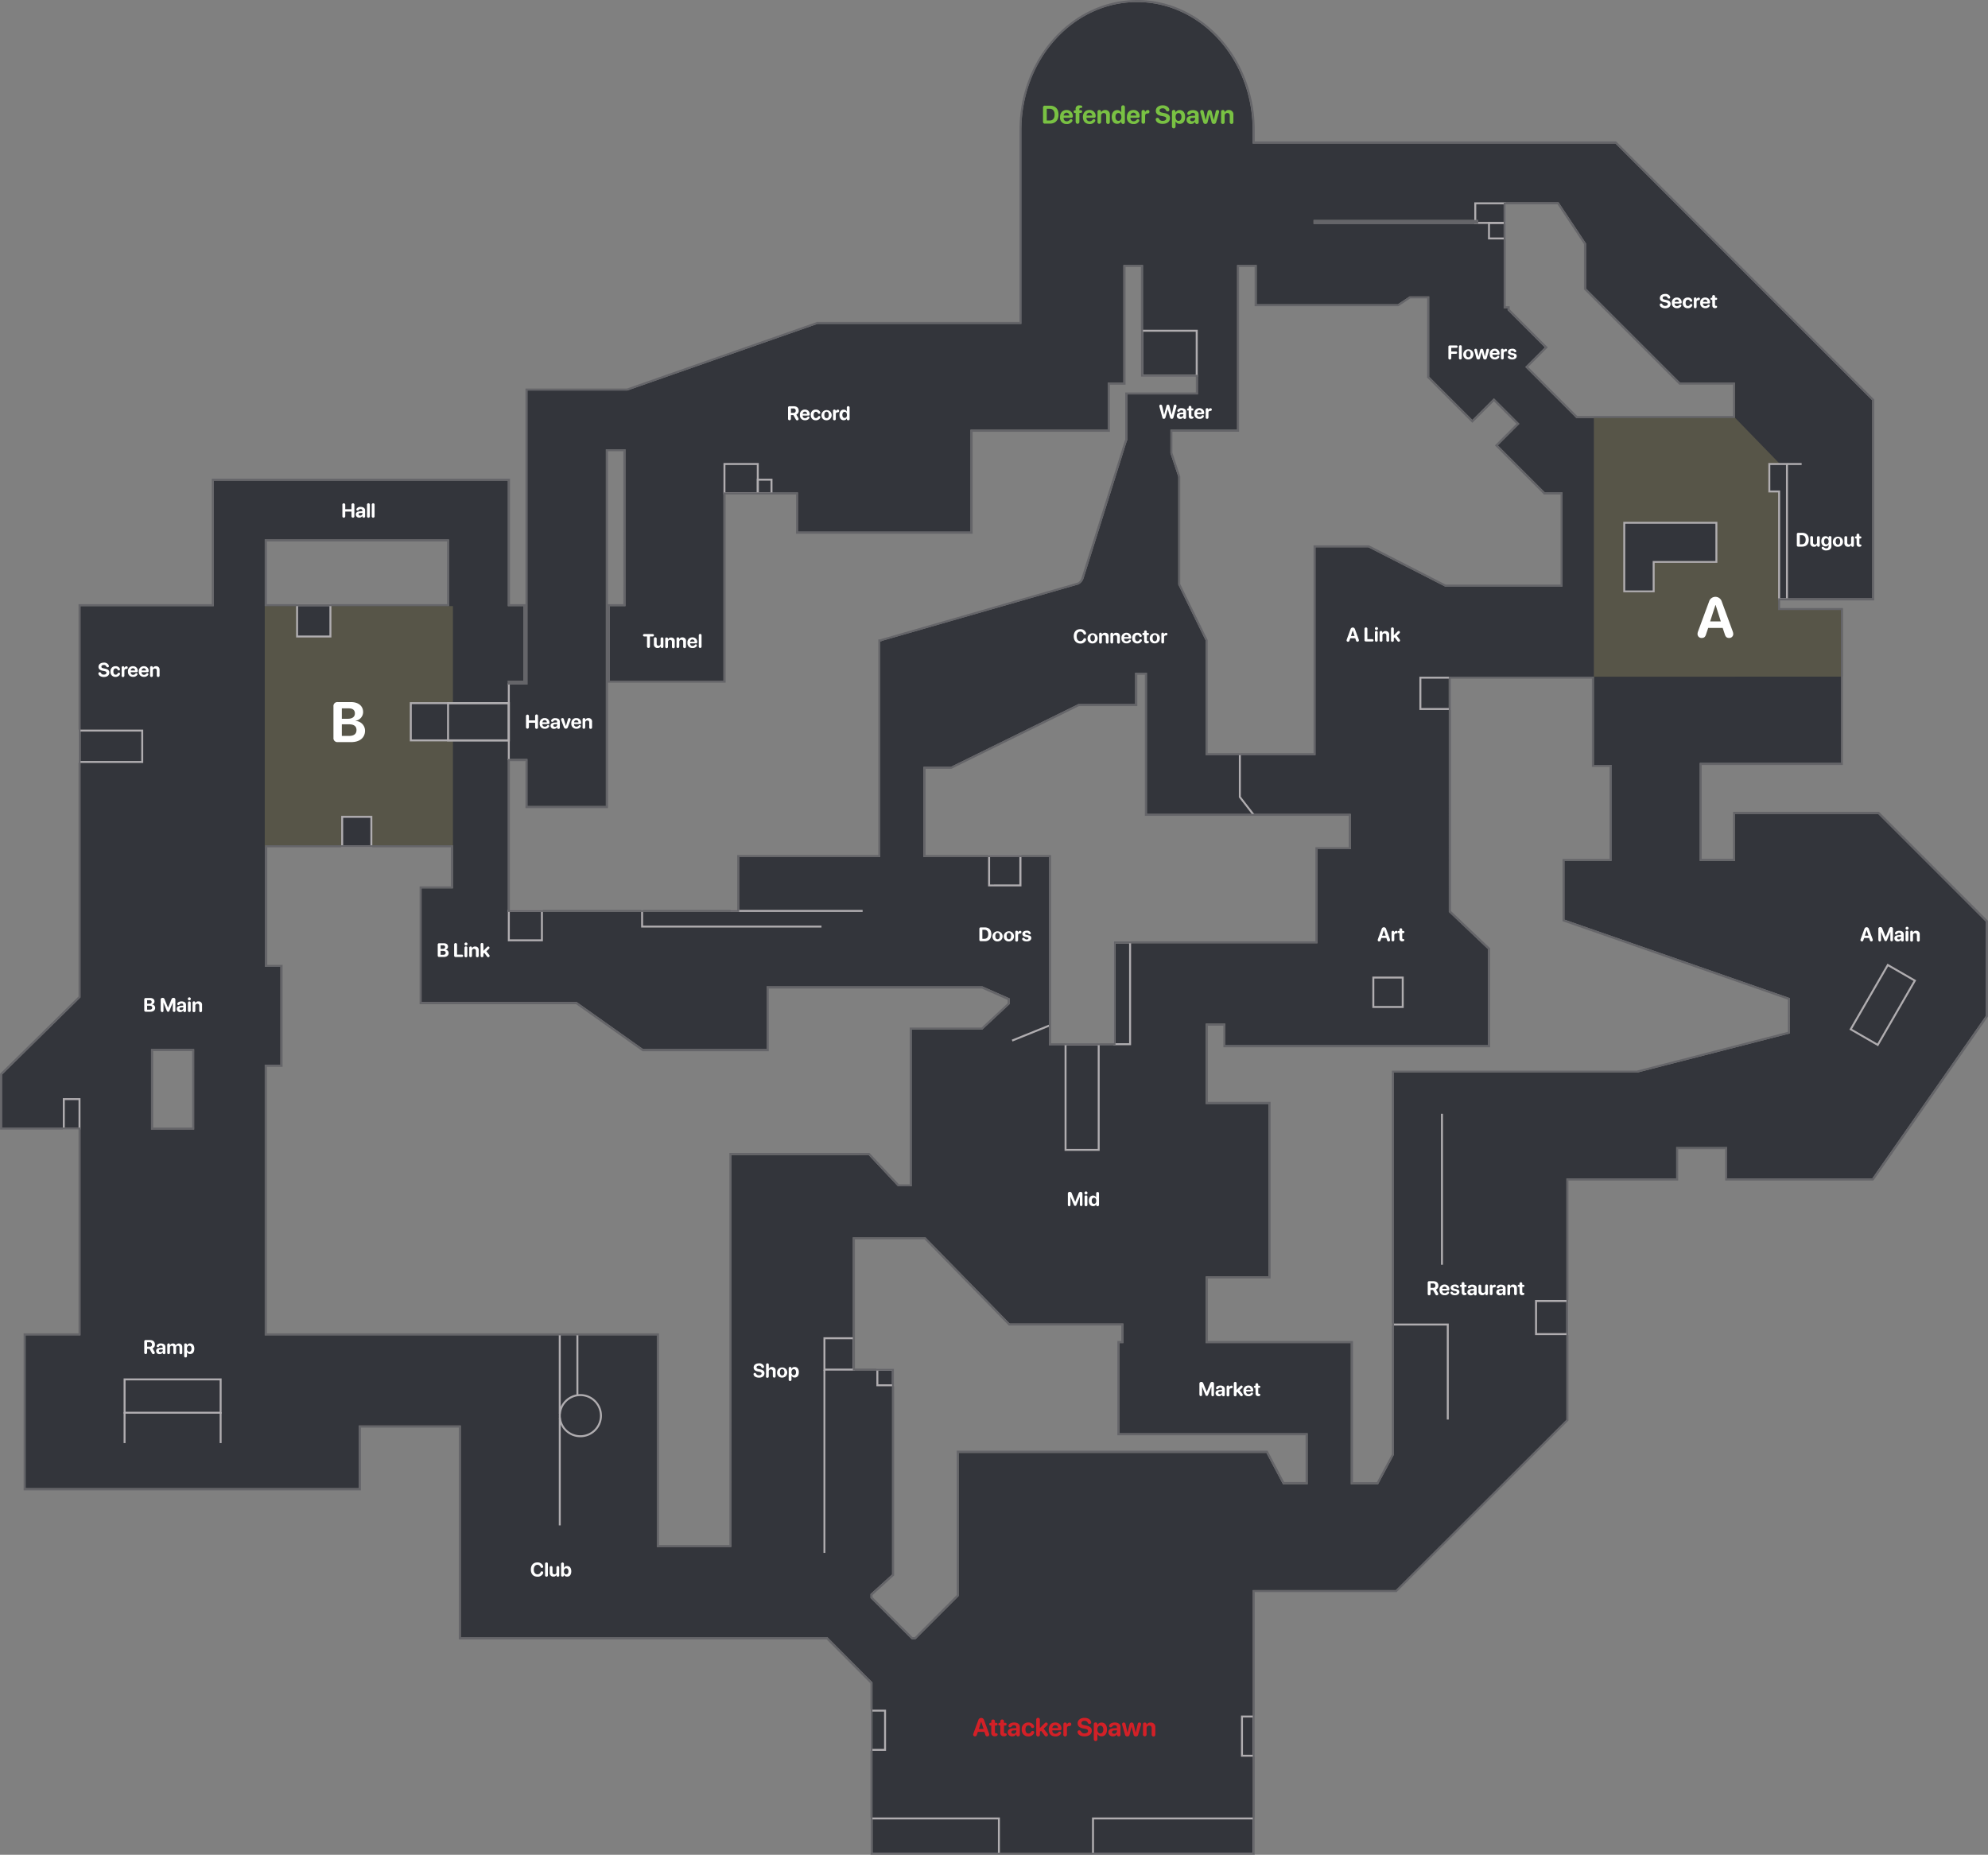 <svg xmlns="http://www.w3.org/2000/svg" viewBox="0 0 1014.1 946.26"><rect x="0" y="0" width="1014.1" height="946.26" fill="#808080" stroke="none"/><defs><style>.cls-1{fill:#33353b;}.cls-2{fill:#575548;}.cls-3{fill:#b0adb0;}.cls-4{fill:none;stroke:#b0adb0;stroke-miterlimit:10;}.cls-5{fill:#656569;}.cls-6{fill:#d32027;}.cls-7{fill:#fff;}.cls-8{fill:#79c143;}</style></defs><title>Pearl Offence</title><g id="Body_Merge" data-name="Body Merge"><path class="cls-1" d="M1410,481h-73v24h-18V455h72V377h-32v-6h48V270L1276,139H1090.93v-6.82c0-36.09-26.4-65.35-59-65.35s-59,29.26-59,65.35V231H869l-97.06,34H721v30h0V415H711v-2h8V375h-8V311H561v64H493V574.61L453,614v27h40V747H465v78H635V793h52V901H874l23,23.09V1011h194V877h73l87-86.87V667h56V651h26v16h74l58-83V536Zm-286,18v48H1021v52H987V503H923V457h14l65-32h29V409h6v72h104v18Zm65.07-134L1150,345h-27V451h-56V392.58L1053,364V309l-4-12V285h34V201h10v20h72l6-4h10v41l2.56,2.56v0L1203,280l11-11,13,13-11,11,24,24h9v48ZM1165,180h-43v-2h84v2Zm82-11,14,21v23l48,48h28v18h-81l-26-26,10-10-19-19v-1h-2V169h28ZM721,453v24h40V295h10v80h-8v38h58V317h38v20h88V285h70V261h8V201h10v56h28v10h-36V290.4a1.33,1.33,0,0,0-.29.47l-22.05,70a5.19,5.19,0,0,1-2.56,3,1.33,1.33,0,0,1-.24.1l-99.92,28.69a1.31,1.31,0,0,0-.47.28H901V503H829v28H711V453ZM681,341v34H587V341ZM551,642H529V601h22ZM690.94,747H587V609h8V559h-7.83V497H683v22H667v58h79.15L780,601h63V569H953.08L967,575.15V578l-13.91,13H917v80h-7l-15-16H825V855H787V747Zm407,60H941v73l-22,22h-2l-21-21v-2l11-10V765H887V697h37l43,44h58v10h-2v46h96v26h-12.61Zm141.57-194H1163V807.9L1154.92,823H1141V751h-74V717h32V629h-32V588h10v11h134V550l-20-19V411h74v45h9v49h-24v29.94L1365,575v18l-78,20h-47.46Z" transform="translate(-451.95 -65.78)"/></g><g id="Bombsite"><polygon class="cls-2" points="939.97 310.42 907.71 310.42 907.71 250.76 902.56 250.76 902.56 236.72 907.97 236.72 885.04 213.11 885.04 212.53 880.51 212.53 813.05 212.53 813.05 345.22 885.04 345.22 885.04 345.21 939.97 345.21 939.97 310.42"/><rect class="cls-2" x="135.05" y="309.22" width="96" height="122.85"/><polygon class="cls-1" points="875.56 266.74 828.26 266.74 828.26 286.76 828.43 286.76 828.43 302.13 843.4 302.13 843.4 286.76 875.56 286.76 875.56 266.74"/><rect class="cls-1" x="151.41" y="308.6" width="16.99" height="16.08"/><rect class="cls-1" x="209.42" y="358.56" width="26.56" height="19.08"/><rect class="cls-1" x="174.63" y="416.47" width="14.9" height="15.3"/></g><g id="Lines"><path class="cls-3" d="M1167,565v14h-14V565h14m1-1h-16v16h16V564Z" transform="translate(-451.95 -65.78)"/><path class="cls-3" d="M1027.92,547v51h-7V547h7m1-1h-9v53h9V546Z" transform="translate(-451.95 -65.78)"/><path class="cls-3" d="M1011.91,599v52.91H996V599h15.9m1-1H995v54.91h17.9V598Z" transform="translate(-451.95 -65.78)"/><line class="cls-4" x1="516.3" y1="530.87" x2="535.77" y2="523"/><path class="cls-3" d="M887,749v15H873V749h14m1-1H872v17h16V748Z" transform="translate(-451.95 -65.78)"/><path class="cls-3" d="M907,765v7h-7v-7h7m1-1h-9v9h9v-9Z" transform="translate(-451.95 -65.78)"/><path class="cls-3" d="M902.93,939v19h-6V939h6m1-1h-8v21h8V938Z" transform="translate(-451.95 -65.78)"/><path class="cls-3" d="M961,994v17H897V994h64m1-1H896v19h66V993Z" transform="translate(-451.95 -65.78)"/><path class="cls-3" d="M1091,994v17h-81V994h81m1-1h-83v19h83V993Z" transform="translate(-451.95 -65.78)"/><path class="cls-3" d="M1091,942v19h-5V942h5m1-1h-7v21h7V941Z" transform="translate(-451.95 -65.78)"/><polyline class="cls-4" points="738.53 724.21 738.53 675.73 710.13 675.73"/><path class="cls-3" d="M1251,730v15.9h-15V730h15m1-1h-17v17.9h17V729Z" transform="translate(-451.95 -65.78)"/><line class="cls-4" x1="735.56" y1="568.22" x2="735.56" y2="645.24"/><path class="cls-3" d="M1415.13,558.78l12.93,7.46-18.43,31.93-12.93-7.46,18.43-31.93m-.37-1.37-19.43,33.66,14.67,8.47,19.43-33.66-14.67-8.47Z" transform="translate(-451.95 -65.78)"/><path class="cls-3" d="M1327,333v19h-32v15h-14V333h46m1-1h-48v35.93h16v-15h32V332Z" transform="translate(-451.95 -65.78)"/><path class="cls-3" d="M1363,303v68h-3V316h-5V303h8m1-1h-10v15h5v55h5V302Z" transform="translate(-451.95 -65.78)"/><rect class="cls-3" x="911.87" y="236.22" width="7.17" height="1"/><path class="cls-3" d="M1219,170v9h-14v-9h14m1-1h-16v11h16V169Z" transform="translate(-451.95 -65.78)"/><path class="cls-3" d="M1219,180v6.92h-7V180h7m1-1h-9v8.92h9V179Z" transform="translate(-451.95 -65.78)"/><path class="cls-3" d="M1061.9,235v22H1035V235h26.93m1-1H1034v24h28.93V234Z" transform="translate(-451.95 -65.78)"/><path class="cls-3" d="M1191,412v15h-14V412h14m1-1h-16v17h16V411Z" transform="translate(-451.95 -65.78)"/><polyline class="cls-4" points="632.46 384.44 632.46 406.59 639.68 415.94"/><rect class="cls-3" x="372.67" y="464.21" width="67.37" height="1.01"/><polygon class="cls-3" points="328.04 472.22 328.04 464.2 327.05 464.2 327.05 473.2 327.26 473.2 328.04 473.2 419.05 473.2 419.05 472.22 328.04 472.22"/><path class="cls-3" d="M971.94,503v14H957V503h15m1-1H956v16h17V502Z" transform="translate(-451.95 -65.78)"/><path class="cls-3" d="M838,303v14H822V303h16m1-1H821v16h18V302Z" transform="translate(-451.95 -65.78)"/><path class="cls-3" d="M845,311v6h-6v-6h6m1-1h-8v8h8v-8Z" transform="translate(-451.95 -65.78)"/><path class="cls-3" d="M711,425v18H662V425h49m1-1H661v20h51V424Z" transform="translate(-451.95 -65.78)"/><path class="cls-3" d="M711,425v18H681V425h30m1-1H680v20h32V424Z" transform="translate(-451.95 -65.78)"/><rect class="cls-3" x="259.05" y="348.67" width="0.99" height="39.14"/><path class="cls-3" d="M620,375v15H604V375h16m1-1H603v17h18V374Z" transform="translate(-451.95 -65.78)"/><path class="cls-3" d="M524,439v15H493V439h31m1-1H492v17h33V438Z" transform="translate(-451.95 -65.78)"/><path class="cls-3" d="M640.89,483v14H627V483h13.88m1-1H626v16h15.88V482Z" transform="translate(-451.95 -65.78)"/><path class="cls-3" d="M492,627v14h-7V627h7m1-1h-9v16h9V626Z" transform="translate(-451.95 -65.78)"/><path class="cls-3" d="M727.89,531v14H712V531h15.89m1-1H711v16h17.89V530Z" transform="translate(-451.95 -65.78)"/><path class="cls-3" d="M748,778a10,10,0,1,1-10,10,10,10,0,0,1,10-10m0-1a11,11,0,1,0,11,11,11,11,0,0,0-11-11Z" transform="translate(-451.95 -65.78)"/><rect class="cls-3" x="294.04" y="680.5" width="1" height="31.24"/><rect class="cls-3" x="285.04" y="680.5" width="1" height="40.66"/><rect class="cls-3" x="285.05" y="723.22" width="0.99" height="54.99"/><path class="cls-3" d="M564,770v16H516V770h48m1-1H515v18h50V769Z" transform="translate(-451.95 -65.78)"/><rect class="cls-3" x="63.05" y="720.41" width="0.99" height="15.8"/><rect class="cls-3" x="112.05" y="720.41" width="0.99" height="15.8"/><rect class="cls-3" x="420.06" y="698.89" width="0.96" height="93.34"/></g><g id="Outlines"><path class="cls-5" d="M1032,66.83c32.57,0,59,29.26,59,65.35V139H1276l131,131V371h-48v6h32v78h-72v50h18V481h73l55,55v48l-58,83h-74V651h-26v16h-56V790.12L1164,877h-73v134H897v-86.9L874,901H687V793H635v32H465V747h28V641H453V614l40-39.39V375h68V311H711v64h8v38h-8v2h10V295h0V265h50.93L869,231H973V132.18c0-36.09,26.4-65.35,59-65.35M1219,223h2v1l19,19-10,10,26,26h81V261h-28l-48-48V190l-14-21h-28v54m-97-43h84v-2h-84v2M859,337V317H821v96H763V375h8V295H761V477H721V453H711v78H829V503h72V393h.47a1.31,1.31,0,0,1,.47-.28L1001.86,364a1.33,1.33,0,0,0,.24-.1,5.19,5.19,0,0,0,2.56-3l22.05-70a1.33,1.33,0,0,1,.29-.47V267h36V257h-28V201h-10v60h-8v24H947v52H859m208,114h56V345h27l39.07,20H1249V317h-9l-24-24,11-11-13-13-11,11-19.45-19.45v0L1181,258V217h-10l-6,4h-72V201h-10v84h-34v12l4,12v55l14,28.58V451M587,375h94V341H587v34M923,503h64v96h34V547h103V499h17V481H1037V409h-6v16h-29l-65,32H923v46m154,96V588h-10v41h32v88h-32v34h74v72h13.92L1163,807.9V613h124l78-20V575l-115-40.06V505h24V456h-9V411h-74V531l20,19v49H1077M587.17,559H595v50h-8V747H787V855h38V655h70l15,16h7V591h36.07L967,578v-2.89L953.08,569H843v32H780l-33.85-24H667V519h16V497H587.17v62M529,642h22V601H529v41M887,765h20V869l-11,10v2l21,21h2l22-22V807h157l8.42,16H1119V797h-96V751h2V741H967l-43-44H887v68M1032,65.78c-33.09,0-60,29.79-60,66.4V230H868.81l-.17.06L771.75,264H720v32.1h0V374h-7.9V310H560v64H492V574.17l-39.69,39.08-.31.31v28.49h40V746h-28v80.1H636.05v-32H686v108h187.6l22.38,22.47V1012H1092V878h72.4l.3-.31,87-86.87.31-.31V668.05h56v-16H1332v16h75.6l.31-.45,58-83,.19-.27V535.56l-.31-.3-55-55-.31-.31H1336v24H1320v-47.9h72V376h-32v-3.9h48V269.56l-.31-.31-131-131-.3-.31H1092v-5.77c0-36.61-26.93-66.4-60-66.4ZM1220.05,170h26.4l13.5,20.29v23.12l.31.3,48,48,.3.31H1336V278h-79.52l-25-25,9.26-9.26.74-.74-.74-.74-18.69-18.7V222h-2V170Zm-194,32h7.9v56h28V266h-36v24.09a2.38,2.38,0,0,0-.24.51l-22.06,70a4.09,4.09,0,0,1-2,2.42l-100,28.72a1.84,1.84,0,0,0-.52.23H900V502H828v28H712.05V454.06H720v24h42.1v-64h60v-96H858v20h90.1v-52h70v-24h8v-60Zm58,0h7.9v20h73.36l.26-.17,5.78-3.83h8.59V258.4l.31.3,1.81,1.82.73.76,19.46,19.46.74.74.75-.74L1214,270.48,1225.51,282l-10.27,10.27-.74.74.74.74,24,24,.31.31H1248V364h-58.63l-38.84-19.88-.23-.12H1122V450H1068V392.34l-.11-.22-13.88-28.36V308.83l-.06-.16-3.94-11.88V286.05h34v-84Zm-322,94h7.89V374h-7.89v-77.9Zm-174,46H680V374h-91.9v-31.9Zm444,68h3.9v72h104V498h-17v48H1020v52h-31.9V502h-64V458h13.18l.22-.11,64.82-31.88h29.78v-16Zm160,2H1264v45h9V504h-24v31.74l.7.24L1364,575.75v16.44L1286.86,612H1162V807.64l-7.66,14.28h-12.24v-72h-74V718h32v-90.1h-32V589.05H1076v11h136.08v-50.5l-.33-.31-19.67-18.69V412.06ZM588.22,498h93.72V518H666v60.1h79.86l33.58,23.8.27.2h64.39v-32H952.86l13.08,5.78v1.76l-13.27,12.35H916v80h-5.51l-14.72-15.7-.31-.33H824V854h-35.9V746h-200V610.05h8V558h-7.83V498Zm-58.17,104H550V641h-19.9v-38.9Zm358,96h35.5l42.7,43.69.31.32h57.38v7.88h-2v48.11h96v23.87H1107l-8.14-15.45-.29-.56H940v73.65L918.56,901h-1.13l-20.38-20.39v-1.09l10.65-9.7.35-.31V764h-20v-65.9Z" transform="translate(-451.95 -65.78)"/></g><g id="CAllouts_copy" data-name="CAllouts copy"><path class="cls-6" d="M948.39,950.71a1.85,1.85,0,0,1,.13-.61l2.5-6.81a1.51,1.51,0,0,1,2.9,0l2.52,6.81a1.68,1.68,0,0,1,.12.61.9.9,0,0,1-1,.91c-.54,0-.83-.25-1-.85l-.48-1.45h-3.31l-.48,1.43c-.18.61-.46.87-1,.87A.87.87,0,0,1,948.39,950.71Zm5.29-2.87-1.22-3.75h0l-1.19,3.75Z" transform="translate(-451.95 -65.78)"/><path class="cls-6" d="M957.61,946.09h-.35a.7.7,0,1,1,0-1.4h.35v-.76a.93.93,0,1,1,1.86,0v.76h.65a.7.7,0,1,1,0,1.4h-.65v3.25c0,.49.16.69.56.72h.12c.46,0,.71.24.71.68s-.54.82-1.32.82h-.06a1.63,1.63,0,0,1-1.87-1.81Z" transform="translate(-451.95 -65.78)"/><path class="cls-6" d="M962.23,946.09h-.35a.7.7,0,1,1,0-1.4h.35v-.76a.93.93,0,1,1,1.86,0v.76h.65a.7.7,0,1,1,0,1.4h-.65v3.25c0,.49.16.69.56.72h.12c.46,0,.71.24.71.68s-.54.82-1.32.82h-.06a1.63,1.63,0,0,1-1.87-1.81Z" transform="translate(-451.95 -65.78)"/><path class="cls-6" d="M966,949.54c0-1.24,1-2,2.65-2.06l1.72-.1v-.45c0-.63-.45-1-1.15-1a1.49,1.49,0,0,0-1.32.72.94.94,0,0,1-.73.34.72.72,0,0,1-.78-.71.9.9,0,0,1,.1-.42c.31-.81,1.41-1.32,2.82-1.32,1.74,0,2.88.91,2.88,2.28v3.88a.85.85,0,0,1-.9.93.82.82,0,0,1-.89-.83v-.35h0a2.34,2.34,0,0,1-2.08,1.15A2.1,2.1,0,0,1,966,949.54Zm4.37-.54v-.5l-1.44.09c-.69,0-1.08.37-1.08.85s.41.82,1,.82A1.36,1.36,0,0,0,970.4,949Z" transform="translate(-451.95 -65.78)"/><path class="cls-6" d="M973.16,948.09a3.22,3.22,0,0,1,3.34-3.55,3,3,0,0,1,2.87,1.63,1.16,1.16,0,0,1,.1.46.72.72,0,0,1-.79.72.82.82,0,0,1-.78-.48,1.45,1.45,0,0,0-1.34-.87c-.94,0-1.52.77-1.52,2.09s.58,2.1,1.51,2.1a1.47,1.47,0,0,0,1.33-.8c.25-.39.45-.55.84-.55a.73.73,0,0,1,.78.74,1.1,1.1,0,0,1-.12.49,3.08,3.08,0,0,1-2.86,1.57A3.21,3.21,0,0,1,973.16,948.09Z" transform="translate(-451.95 -65.78)"/><path class="cls-6" d="M980.54,950.66v-7.49a.93.93,0,1,1,1.85,0v4.22h0l2.46-2.47a1,1,0,0,1,.74-.37.8.8,0,0,1,.82.81.81.81,0,0,1-.35.69l-1.73,1.64,1.9,2.42a1,1,0,0,1,.26.68.82.82,0,0,1-.88.84c-.4,0-.62-.14-.91-.58L983,948.74l-.59.55v1.37a.93.93,0,1,1-1.85,0Z" transform="translate(-451.95 -65.78)"/><path class="cls-6" d="M986.93,948.12c0-2.19,1.27-3.58,3.28-3.58a3.06,3.06,0,0,1,3.23,3.17.73.73,0,0,1-.81.81h-3.88v.08a1.51,1.51,0,0,0,1.55,1.67,1.92,1.92,0,0,0,1.62-.82.76.76,0,0,1,.6-.27.68.68,0,0,1,.73.68,1,1,0,0,1-.13.45,3.05,3.05,0,0,1-2.82,1.33C988.18,951.64,986.93,950.33,986.93,948.12Zm4.72-.74a1.39,1.39,0,0,0-1.42-1.46,1.45,1.45,0,0,0-1.46,1.46Z" transform="translate(-451.95 -65.78)"/><path class="cls-6" d="M994.39,950.66v-5.18a.85.85,0,0,1,.9-.93.84.84,0,0,1,.87.93v.45h0a1.5,1.5,0,0,1,1.42-1.35.88.88,0,0,1,.57.17.82.82,0,0,1,.27.69.85.85,0,0,1-.27.67,1.27,1.27,0,0,1-.8.24c-.85,0-1.15.49-1.15,1.29v3a.93.93,0,1,1-1.85,0Z" transform="translate(-451.95 -65.78)"/><path class="cls-6" d="M1001.73,949.89a1.54,1.54,0,0,1-.1-.51.81.81,0,0,1,.84-.85.91.91,0,0,1,.88.56,1.89,1.89,0,0,0,1.9,1c1,0,1.72-.49,1.72-1.16s-.43-1-1.58-1.18l-1-.19c-1.83-.37-2.72-1.24-2.72-2.61,0-1.67,1.46-2.78,3.49-2.78,1.68,0,2.94.7,3.35,1.89a1.38,1.38,0,0,1,.07.43.75.75,0,0,1-.82.77.93.93,0,0,1-.91-.57,1.67,1.67,0,0,0-1.69-1c-.94,0-1.57.44-1.57,1.11s.44.92,1.52,1.13l1,.2c1.94.39,2.78,1.17,2.78,2.56,0,1.79-1.4,2.92-3.69,2.92C1003.31,951.65,1002.1,950.89,1001.73,949.89Z" transform="translate(-451.95 -65.78)"/><path class="cls-6" d="M1009.9,953V945.5a.86.86,0,0,1,.91-1,.87.87,0,0,1,.92,1v.37h0a2.23,2.23,0,0,1,2.11-1.3c1.73,0,2.79,1.32,2.79,3.51s-1.06,3.51-2.76,3.51a2.22,2.22,0,0,1-2.11-1.25h0V953a.93.93,0,1,1-1.85,0Zm4.86-4.87c0-1.23-.58-2-1.51-2s-1.5.8-1.5,2,.59,2,1.5,2S1014.76,949.33,1014.76,948.09Z" transform="translate(-451.95 -65.78)"/><path class="cls-6" d="M1017.34,949.54c0-1.24,1-2,2.66-2.06l1.71-.1v-.45c0-.63-.44-1-1.14-1a1.47,1.47,0,0,0-1.32.72,1,1,0,0,1-.74.34.71.71,0,0,1-.77-.71,1,1,0,0,1,.09-.42c.32-.81,1.41-1.32,2.82-1.32,1.75,0,2.88.91,2.88,2.28v3.88a.84.84,0,0,1-.9.93.82.82,0,0,1-.89-.83v-.35h0a2.34,2.34,0,0,1-2.08,1.15A2.11,2.11,0,0,1,1017.34,949.54Zm4.37-.54v-.5l-1.43.09c-.7,0-1.09.37-1.09.85s.42.82,1,.82A1.36,1.36,0,0,0,1021.71,949Z" transform="translate(-451.95 -65.78)"/><path class="cls-6" d="M1025.8,950.66l-1.37-4.74a2,2,0,0,1-.1-.58.82.82,0,0,1,.9-.79.86.86,0,0,1,.87.79l1,4.4h0l1.06-4.34a1.06,1.06,0,0,1,2.08,0l1.06,4.34h0l1-4.41a.85.85,0,0,1,.86-.78.8.8,0,0,1,.88.79,2.29,2.29,0,0,1-.1.56l-1.38,4.75a1.13,1.13,0,0,1-1.18,1,1.09,1.09,0,0,1-1.2-1l-1-4h0l-1,4a1.1,1.1,0,0,1-1.19,1A1.12,1.12,0,0,1,1025.8,950.66Z" transform="translate(-451.95 -65.78)"/><path class="cls-6" d="M1035,950.66v-5.18a.85.85,0,0,1,.9-.93.87.87,0,0,1,.93.94v.38h0a2.1,2.1,0,0,1,2.1-1.31,2.25,2.25,0,0,1,2.36,2.55v3.55a.93.93,0,1,1-1.85,0V947.5c0-.89-.42-1.4-1.25-1.4a1.34,1.34,0,0,0-1.36,1.49v3.07a.93.93,0,1,1-1.86,0Z" transform="translate(-451.95 -65.78)"/><path class="cls-7" d="M1298.69,221.68a1.14,1.14,0,0,1-.08-.4.62.62,0,0,1,.65-.65.72.72,0,0,1,.68.43,1.45,1.45,0,0,0,1.45.78c.8,0,1.33-.38,1.33-.9s-.33-.72-1.21-.9l-.75-.15c-1.41-.28-2.09-.95-2.09-2,0-1.29,1.12-2.15,2.69-2.15a2.51,2.51,0,0,1,2.57,1.46,1.09,1.09,0,0,1,0,.33.58.58,0,0,1-.63.59.73.73,0,0,1-.7-.43,1.27,1.27,0,0,0-1.29-.75c-.73,0-1.22.34-1.22.85s.34.71,1.18.87l.74.16c1.49.29,2.14.89,2.14,2,0,1.38-1.08,2.25-2.84,2.25C1299.91,223,1299,222.45,1298.69,221.68Z" transform="translate(-451.95 -65.78)"/><path class="cls-7" d="M1304.78,220.32a2.46,2.46,0,0,1,2.53-2.75,2.34,2.34,0,0,1,2.48,2.43.56.56,0,0,1-.62.62h-3v.07a1.17,1.17,0,0,0,1.2,1.28,1.5,1.5,0,0,0,1.25-.63.56.56,0,0,1,.46-.21.52.52,0,0,1,.56.52.81.81,0,0,1-.1.35,2.37,2.37,0,0,1-2.17,1A2.44,2.44,0,0,1,1304.78,220.32Zm3.64-.57a1.08,1.08,0,0,0-1.09-1.13,1.13,1.13,0,0,0-1.13,1.13Z" transform="translate(-451.95 -65.78)"/><path class="cls-7" d="M1310.33,220.29a2.47,2.47,0,0,1,2.57-2.72,2.26,2.26,0,0,1,2.21,1.25.93.93,0,0,1,.08.35.55.55,0,0,1-.61.55.61.61,0,0,1-.6-.37,1.12,1.12,0,0,0-1-.67c-.73,0-1.17.6-1.17,1.61s.44,1.62,1.16,1.62a1.11,1.11,0,0,0,1-.62.7.7,0,0,1,.65-.42.56.56,0,0,1,.6.57,1,1,0,0,1-.09.37,2.37,2.37,0,0,1-2.21,1.21A2.47,2.47,0,0,1,1310.33,220.29Z" transform="translate(-451.95 -65.78)"/><path class="cls-7" d="M1316,222.27v-4a.69.69,0,1,1,1.37,0v.34h0a1.15,1.15,0,0,1,1.09-1,.64.64,0,0,1,.44.14.6.6,0,0,1,.2.52.64.64,0,0,1-.2.52,1,1,0,0,1-.62.18c-.65,0-.88.38-.88,1v2.32a.67.67,0,0,1-.71.74A.67.67,0,0,1,1316,222.27Z" transform="translate(-451.95 -65.78)"/><path class="cls-7" d="M1319.25,220.32a2.46,2.46,0,0,1,2.53-2.75,2.34,2.34,0,0,1,2.48,2.43.56.56,0,0,1-.62.62h-3v.07a1.16,1.16,0,0,0,1.19,1.28,1.48,1.48,0,0,0,1.25-.63.59.59,0,0,1,.47-.21.51.51,0,0,1,.55.52.79.79,0,0,1-.09.35,2.37,2.37,0,0,1-2.17,1A2.43,2.43,0,0,1,1319.25,220.32Zm3.64-.57a1.08,1.08,0,0,0-1.1-1.13,1.13,1.13,0,0,0-1.12,1.13Z" transform="translate(-451.95 -65.78)"/><path class="cls-7" d="M1325.37,218.75h-.27a.54.54,0,1,1,0-1.07h.27v-.58a.72.72,0,1,1,1.43,0v.58h.5a.54.54,0,1,1,0,1.07h-.5v2.51c0,.37.13.52.43.55h.1c.35,0,.54.18.54.52s-.41.63-1,.63h0a1.26,1.26,0,0,1-1.44-1.4Z" transform="translate(-451.95 -65.78)"/><path class="cls-7" d="M525.54,581.22v-5.51a.69.69,0,0,1,.74-.77h2.33c1.32,0,2.15.68,2.15,1.76a1.56,1.56,0,0,1-1.32,1.53v0a1.71,1.71,0,0,1,1.66,1.7c0,1.24-.93,2-2.44,2h-2.38A.69.69,0,0,1,525.54,581.22Zm2.54-3.35c.78,0,1.23-.34,1.23-.94s-.39-.89-1.08-.89H527v1.83Zm.21,3c.84,0,1.3-.36,1.3-1s-.47-1-1.34-1H527v2Z" transform="translate(-451.95 -65.78)"/><path class="cls-7" d="M533.92,581.39V575.8a.87.87,0,0,1,1-.95,1,1,0,0,1,1,.76l1.75,4.33h0l1.74-4.33a1,1,0,0,1,1-.76.87.87,0,0,1,1,.95v5.59a.66.66,0,1,1-1.32,0v-4.16h0l-1.74,4.27a.63.63,0,0,1-.63.45.64.64,0,0,1-.64-.45l-1.74-4.27h0v4.16a.66.66,0,1,1-1.31,0Z" transform="translate(-451.95 -65.78)"/><path class="cls-7" d="M542.11,580.48c0-1,.74-1.5,2-1.58l1.32-.08v-.34c0-.49-.34-.77-.88-.77a1.14,1.14,0,0,0-1,.55.75.75,0,0,1-.57.26.55.55,0,0,1-.59-.55.74.74,0,0,1,.07-.32c.24-.62,1.08-1,2.17-1,1.34,0,2.21.7,2.21,1.75v3a.64.64,0,0,1-.69.72.62.62,0,0,1-.68-.63v-.27h0a1.83,1.83,0,0,1-1.6.88A1.62,1.62,0,0,1,542.11,580.48Zm3.36-.41v-.38l-1.1.07c-.53,0-.84.28-.84.65s.33.63.8.63A1,1,0,0,0,545.47,580.07Z" transform="translate(-451.95 -65.78)"/><path class="cls-7" d="M547.77,575.37a.76.76,0,1,1,.76.74A.74.74,0,0,1,547.77,575.37Zm.05,6v-4a.71.71,0,1,1,1.42,0v4a.71.71,0,1,1-1.42,0Z" transform="translate(-451.95 -65.78)"/><path class="cls-7" d="M550.19,581.35v-4a.65.65,0,0,1,.69-.72.66.66,0,0,1,.71.72v.29h0a1.6,1.6,0,0,1,1.61-1,1.73,1.73,0,0,1,1.82,2v2.73a.72.72,0,1,1-1.43,0v-2.44c0-.68-.32-1.07-1-1.07a1,1,0,0,0-1,1.15v2.36a.72.72,0,1,1-1.43,0Z" transform="translate(-451.95 -65.78)"/><path class="cls-7" d="M502.22,409.76a1,1,0,0,1-.08-.39.62.62,0,0,1,.65-.65.71.71,0,0,1,.68.43,1.46,1.46,0,0,0,1.45.78c.79,0,1.33-.38,1.33-.9s-.33-.73-1.21-.91l-.75-.14c-1.41-.28-2.1-1-2.1-2,0-1.29,1.13-2.14,2.69-2.14a2.51,2.51,0,0,1,2.58,1.46,1.09,1.09,0,0,1,.05.33.58.58,0,0,1-.63.59.71.71,0,0,1-.7-.44,1.29,1.29,0,0,0-1.3-.75c-.72,0-1.21.34-1.21.86s.34.7,1.17.87l.75.15c1.49.3,2.14.9,2.14,2,0,1.38-1.08,2.25-2.84,2.25C503.43,411.12,502.5,410.53,502.22,409.76Z" transform="translate(-451.95 -65.78)"/><path class="cls-7" d="M508.31,408.38a2.48,2.48,0,0,1,2.57-2.73,2.29,2.29,0,0,1,2.21,1.25,1,1,0,0,1,.08.35.57.57,0,0,1-.62.56.63.63,0,0,1-.6-.37,1.1,1.1,0,0,0-1-.67c-.72,0-1.16.6-1.16,1.61s.44,1.61,1.15,1.61a1.12,1.12,0,0,0,1-.61.7.7,0,0,1,.65-.42.56.56,0,0,1,.6.57,1,1,0,0,1-.09.37,2.4,2.4,0,0,1-2.21,1.21A2.46,2.46,0,0,1,508.31,408.38Z" transform="translate(-451.95 -65.78)"/><path class="cls-7" d="M514,410.36v-4a.65.65,0,0,1,.69-.71.64.64,0,0,1,.67.71v.35h0a1.16,1.16,0,0,1,1.09-1,.69.69,0,0,1,.45.13.66.66,0,0,1,.2.53.65.65,0,0,1-.2.51,1,1,0,0,1-.62.19c-.65,0-.88.37-.88,1v2.33a.72.72,0,1,1-1.43,0Z" transform="translate(-451.95 -65.78)"/><path class="cls-7" d="M517.23,408.41a2.47,2.47,0,0,1,2.53-2.76,2.35,2.35,0,0,1,2.48,2.44.57.57,0,0,1-.62.62h-3v.06a1.17,1.17,0,0,0,1.19,1.29,1.5,1.5,0,0,0,1.25-.63.57.57,0,0,1,.46-.21.51.51,0,0,1,.56.52.63.63,0,0,1-.1.34,2.33,2.33,0,0,1-2.16,1A2.43,2.43,0,0,1,517.23,408.41Zm3.64-.58a1.08,1.08,0,0,0-1.1-1.12,1.13,1.13,0,0,0-1.13,1.12Z" transform="translate(-451.95 -65.78)"/><path class="cls-7" d="M522.78,408.41a2.47,2.47,0,0,1,2.53-2.76,2.35,2.35,0,0,1,2.48,2.44.57.57,0,0,1-.62.62h-3v.06a1.17,1.17,0,0,0,1.19,1.29,1.49,1.49,0,0,0,1.25-.63.57.57,0,0,1,.47-.21.51.51,0,0,1,.55.52.63.63,0,0,1-.1.34,2.33,2.33,0,0,1-2.16,1A2.43,2.43,0,0,1,522.78,408.41Zm3.64-.58a1.08,1.08,0,0,0-1.1-1.12,1.12,1.12,0,0,0-1.12,1.12Z" transform="translate(-451.95 -65.78)"/><path class="cls-7" d="M528.52,410.36v-4a.65.65,0,0,1,.69-.71.66.66,0,0,1,.71.72v.29h0a1.6,1.6,0,0,1,1.61-1,1.72,1.72,0,0,1,1.82,1.95v2.74a.72.72,0,1,1-1.43,0v-2.44c0-.68-.32-1.07-1-1.07a1,1,0,0,0-1,1.15v2.36a.72.72,0,1,1-1.43,0Z" transform="translate(-451.95 -65.78)"/><path class="cls-7" d="M626.6,329.07v-5.7a.74.74,0,1,1,1.47,0v2.18h3.18v-2.18a.74.74,0,1,1,1.47,0v5.7a.74.74,0,1,1-1.47,0v-2.3h-3.18v2.3a.74.74,0,1,1-1.47,0Z" transform="translate(-451.95 -65.78)"/><path class="cls-7" d="M633.46,328.24c0-1,.73-1.51,2-1.59l1.32-.07v-.35c0-.49-.35-.77-.88-.77a1.15,1.15,0,0,0-1,.55.73.73,0,0,1-.56.26.55.55,0,0,1-.6-.54.75.75,0,0,1,.07-.33,2.22,2.22,0,0,1,2.17-1c1.34,0,2.22.7,2.22,1.75v3a.65.65,0,0,1-.7.72.63.63,0,0,1-.68-.63v-.27h0a1.8,1.8,0,0,1-1.6.88A1.61,1.61,0,0,1,633.46,328.24Zm3.36-.42v-.38l-1.11.07c-.53,0-.83.28-.83.65s.32.63.8.63A1,1,0,0,0,636.82,327.82Z" transform="translate(-451.95 -65.78)"/><path class="cls-7" d="M639.17,329.1v-5.77a.72.72,0,1,1,1.43,0v5.77a.72.72,0,1,1-1.43,0Z" transform="translate(-451.95 -65.78)"/><path class="cls-7" d="M641.59,329.1v-5.77a.72.72,0,1,1,1.43,0v5.77a.72.72,0,1,1-1.43,0Z" transform="translate(-451.95 -65.78)"/><path class="cls-7" d="M1154.74,545.36a1.41,1.41,0,0,1,.1-.47l1.92-5.23a1.17,1.17,0,0,1,2.24,0l1.93,5.24a1.29,1.29,0,0,1,.09.47.69.69,0,0,1-.73.7c-.42,0-.64-.19-.77-.65l-.37-1.12h-2.54l-.38,1.1c-.13.47-.35.67-.74.67A.68.68,0,0,1,1154.74,545.36Zm4.07-2.21-.93-2.88h0l-.91,2.88Z" transform="translate(-451.95 -65.78)"/><path class="cls-7" d="M1161.8,545.32v-4a.68.68,0,1,1,1.36,0v.34h0a1.14,1.14,0,0,1,1.09-1,.64.64,0,0,1,.44.13.62.62,0,0,1,.21.53.64.64,0,0,1-.21.51.92.92,0,0,1-.62.18c-.65,0-.88.38-.88,1v2.32a.71.71,0,1,1-1.42,0Z" transform="translate(-451.95 -65.78)"/><path class="cls-7" d="M1165.81,541.8h-.27a.54.54,0,1,1,0-1.07h.27v-.58a.72.72,0,1,1,1.43,0v.58h.5a.54.54,0,1,1,0,1.07h-.5v2.51c0,.37.13.53.43.55h.1c.35,0,.54.19.54.52s-.41.63-1,.63h0a1.26,1.26,0,0,1-1.44-1.39Z" transform="translate(-451.95 -65.78)"/><path class="cls-7" d="M1138.86,392.46a1.59,1.59,0,0,1,.1-.47l1.92-5.24a1.17,1.17,0,0,1,2.24,0l1.93,5.25a1.28,1.28,0,0,1,.1.47.69.69,0,0,1-.74.69c-.41,0-.63-.19-.77-.65l-.37-1.11h-2.54l-.37,1.09c-.14.47-.36.67-.75.67A.67.67,0,0,1,1138.86,392.46Zm4.07-2.22-.93-2.88h0l-.91,2.88Z" transform="translate(-451.95 -65.78)"/><path class="cls-7" d="M1148,392.28v-5.6a.74.74,0,1,1,1.47,0v5.16h2.5a.61.61,0,1,1,0,1.22h-3.23A.7.7,0,0,1,1148,392.28Z" transform="translate(-451.95 -65.78)"/><path class="cls-7" d="M1153.3,386.44a.74.74,0,0,1,.76-.74.74.74,0,1,1,0,1.47A.73.73,0,0,1,1153.3,386.44Zm0,6v-4a.68.68,0,0,1,.71-.75.69.69,0,0,1,.72.75v4a.68.68,0,0,1-.72.74A.67.67,0,0,1,1153.35,392.42Z" transform="translate(-451.95 -65.78)"/><path class="cls-7" d="M1155.72,392.42v-4a.65.65,0,0,1,.69-.72.68.68,0,0,1,.72.73v.29h0a1.61,1.61,0,0,1,1.62-1,1.73,1.73,0,0,1,1.81,2v2.74a.71.71,0,1,1-1.42,0V390c0-.68-.33-1.07-1-1.07a1,1,0,0,0-1,1.14v2.37a.67.67,0,0,1-.71.74A.68.68,0,0,1,1155.72,392.42Z" transform="translate(-451.95 -65.78)"/><path class="cls-7" d="M1161.52,392.42v-5.77a.72.72,0,1,1,1.43,0v3.25h0l1.9-1.9a.74.74,0,0,1,.57-.29.61.61,0,0,1,.63.62.64.64,0,0,1-.27.54l-1.33,1.26,1.46,1.86a.76.76,0,0,1,.2.52.63.63,0,0,1-.68.65c-.3,0-.47-.11-.7-.45l-1.34-1.77-.45.42v1.06a.72.72,0,1,1-1.43,0Z" transform="translate(-451.95 -65.78)"/><path class="cls-7" d="M1401,545.35a1.32,1.32,0,0,1,.1-.46l1.92-5.24a1.17,1.17,0,0,1,2.24,0l1.93,5.25a1.24,1.24,0,0,1,.09.46.69.69,0,0,1-.73.7c-.42,0-.64-.19-.77-.65l-.37-1.11h-2.54l-.38,1.09c-.13.47-.35.67-.74.67A.68.68,0,0,1,1401,545.35Zm4.07-2.21-.94-2.88h0l-.91,2.88Z" transform="translate(-451.95 -65.78)"/><path class="cls-7" d="M1410.12,545.36v-5.6a.87.87,0,0,1,1-1,1,1,0,0,1,1,.76l1.75,4.33h0l1.74-4.33a1,1,0,0,1,1-.76.87.87,0,0,1,.95,1v5.6a.66.66,0,1,1-1.32,0V541.2h0l-1.74,4.26a.63.63,0,0,1-.63.45.63.63,0,0,1-.64-.44l-1.74-4.27h0v4.16a.66.66,0,1,1-1.31,0Z" transform="translate(-451.95 -65.78)"/><path class="cls-7" d="M1418.31,544.45c0-1,.74-1.5,2-1.58l1.32-.08v-.35c0-.48-.34-.77-.88-.77a1.14,1.14,0,0,0-1,.55.72.72,0,0,1-.57.27.55.55,0,0,1-.59-.55.74.74,0,0,1,.07-.32c.24-.63,1.08-1,2.17-1,1.34,0,2.21.69,2.21,1.75v3a.65.65,0,0,1-.69.72.63.63,0,0,1-.68-.64v-.27h0a1.81,1.81,0,0,1-1.6.89A1.63,1.63,0,0,1,1418.31,544.45Zm3.36-.41v-.38l-1.1.06c-.53,0-.84.28-.84.65s.33.64.81.64A1,1,0,0,0,1421.67,544Z" transform="translate(-451.95 -65.78)"/><path class="cls-7" d="M1424,539.33a.76.76,0,0,1,1.52,0,.76.76,0,0,1-1.52,0Zm0,6v-4a.71.71,0,1,1,1.42,0v4a.71.71,0,1,1-1.42,0Z" transform="translate(-451.95 -65.78)"/><path class="cls-7" d="M1426.39,545.32v-4a.65.65,0,0,1,.69-.72.67.67,0,0,1,.71.73v.29h0a1.61,1.61,0,0,1,1.61-1,1.73,1.73,0,0,1,1.82,2v2.74a.72.72,0,1,1-1.43,0v-2.44c0-.68-.32-1.08-1-1.08a1,1,0,0,0-1,1.15v2.37a.72.72,0,1,1-1.43,0Z" transform="translate(-451.95 -65.78)"/><path class="cls-8" d="M984,127.85v-7.16a.9.9,0,0,1,1-1h2.54c2.75,0,4.37,1.64,4.37,4.54s-1.62,4.62-4.37,4.62H985A.9.9,0,0,1,984,127.85Zm3.27-.59c1.72,0,2.64-1,2.64-3s-.95-3-2.64-3h-1.35v6Z" transform="translate(-451.95 -65.78)"/><path class="cls-8" d="M992.69,125.48c0-2.19,1.28-3.58,3.29-3.58a3.06,3.06,0,0,1,3.23,3.17.73.73,0,0,1-.81.8h-3.88V126a1.51,1.51,0,0,0,1.54,1.66,1.93,1.93,0,0,0,1.63-.81.74.74,0,0,1,.6-.28.68.68,0,0,1,.73.68,1,1,0,0,1-.13.45,3.07,3.07,0,0,1-2.82,1.34A3.17,3.17,0,0,1,992.69,125.48Zm4.73-.74a1.41,1.41,0,0,0-1.42-1.47,1.48,1.48,0,0,0-1.47,1.47Z" transform="translate(-451.95 -65.78)"/><path class="cls-8" d="M1000.65,128v-4.58h-.35a.68.68,0,1,1,0-1.36h.35v-.52a1.72,1.72,0,0,1,2-2c1,0,1.39.31,1.39.75a.47.47,0,0,1-.37.49l-.36.05c-.57,0-.8.24-.8.75v.43h.78a.68.68,0,0,1,0,1.36h-.73V128a.93.93,0,1,1-1.86,0Z" transform="translate(-451.95 -65.78)"/><path class="cls-8" d="M1004.35,125.48c0-2.19,1.27-3.58,3.29-3.58a3,3,0,0,1,3.22,3.17.73.73,0,0,1-.81.8h-3.88V126a1.51,1.51,0,0,0,1.55,1.66,1.91,1.91,0,0,0,1.62-.81.76.76,0,0,1,.61-.28.67.67,0,0,1,.72.68.86.86,0,0,1-.13.45,3.06,3.06,0,0,1-2.82,1.34C1005.6,129,1004.35,127.68,1004.35,125.48Zm4.73-.74a1.41,1.41,0,0,0-1.43-1.47,1.46,1.46,0,0,0-1.46,1.47Z" transform="translate(-451.95 -65.78)"/><path class="cls-8" d="M1011.81,128v-5.18a.84.84,0,0,1,.9-.93.86.86,0,0,1,.92.93v.39h0a2.08,2.08,0,0,1,2.1-1.31,2.24,2.24,0,0,1,2.36,2.54V128a.93.93,0,1,1-1.85,0v-3.17c0-.89-.42-1.4-1.26-1.4a1.35,1.35,0,0,0-1.35,1.5V128a.93.93,0,1,1-1.86,0Z" transform="translate(-451.95 -65.78)"/><path class="cls-8" d="M1019.05,125.43c0-2.15,1.08-3.49,2.79-3.49a2.19,2.19,0,0,1,2.08,1.27h0v-2.69a.93.93,0,1,1,1.85,0V128a.93.93,0,1,1-1.85,0v-.39h0a2.12,2.12,0,0,1-2.09,1.31C1020.13,129,1019.05,127.61,1019.05,125.43Zm4.92,0c0-1.24-.59-2-1.51-2s-1.51.78-1.51,2,.57,2,1.51,2S1024,126.69,1024,125.45Z" transform="translate(-451.95 -65.78)"/><path class="cls-8" d="M1026.8,125.48c0-2.19,1.28-3.58,3.29-3.58a3,3,0,0,1,3.22,3.17.73.73,0,0,1-.8.8h-3.89V126a1.51,1.51,0,0,0,1.55,1.66,1.91,1.91,0,0,0,1.62-.81.76.76,0,0,1,.61-.28.67.67,0,0,1,.72.68.86.86,0,0,1-.13.45,3,3,0,0,1-2.81,1.34A3.17,3.17,0,0,1,1026.8,125.48Zm4.73-.74a1.41,1.41,0,0,0-1.42-1.47,1.47,1.47,0,0,0-1.47,1.47Z" transform="translate(-451.95 -65.78)"/><path class="cls-8" d="M1034.26,128v-5.18a.85.85,0,0,1,.9-.93.84.84,0,0,1,.88.93v.44h0a1.5,1.5,0,0,1,1.42-1.34.85.85,0,0,1,.58.17,1,1,0,0,1,0,1.35,1.24,1.24,0,0,1-.81.24c-.84,0-1.14.49-1.14,1.3v3a.93.93,0,1,1-1.86,0Z" transform="translate(-451.95 -65.78)"/><path class="cls-8" d="M1041.6,127.24a1.49,1.49,0,0,1-.1-.51.8.8,0,0,1,.84-.84.93.93,0,0,1,.89.55,1.89,1.89,0,0,0,1.89,1c1,0,1.73-.5,1.73-1.17s-.44-.94-1.59-1.18l-1-.19c-1.83-.36-2.72-1.24-2.72-2.6,0-1.68,1.46-2.79,3.5-2.79,1.67,0,2.94.71,3.34,1.9a1.12,1.12,0,0,1,.07.42.75.75,0,0,1-.82.77.94.94,0,0,1-.91-.56,1.65,1.65,0,0,0-1.68-1c-1,0-1.58.44-1.58,1.12s.44.91,1.53,1.13l1,.19c1.94.39,2.78,1.17,2.78,2.56,0,1.79-1.4,2.92-3.69,2.92C1043.18,129,1042,128.25,1041.6,127.24Z" transform="translate(-451.95 -65.78)"/><path class="cls-8" d="M1049.77,130.31v-7.45a.92.92,0,1,1,1.83,0v.37h0a2.21,2.21,0,0,1,2.11-1.29c1.72,0,2.78,1.31,2.78,3.51s-1,3.51-2.75,3.51a2.24,2.24,0,0,1-2.12-1.25h0v2.6a.93.93,0,1,1-1.86,0Zm4.86-4.86c0-1.23-.58-2-1.51-2s-1.5.81-1.5,2,.59,2,1.5,2S1054.63,126.69,1054.63,125.45Z" transform="translate(-451.95 -65.78)"/><path class="cls-8" d="M1057.22,126.89c0-1.23,1-2,2.65-2l1.71-.1v-.45c0-.64-.44-1-1.14-1a1.5,1.5,0,0,0-1.32.72.93.93,0,0,1-.74.34.71.71,0,0,1-.77-.71.92.92,0,0,1,.1-.42c.31-.81,1.41-1.31,2.81-1.31,1.75,0,2.89.9,2.89,2.27v3.88a.85.85,0,0,1-.91.93.81.81,0,0,1-.88-.82v-.35h0a2.36,2.36,0,0,1-2.08,1.15A2.1,2.1,0,0,1,1057.22,126.89Zm4.36-.54v-.49l-1.43.09c-.69,0-1.09.36-1.09.84s.42.83,1,.83A1.36,1.36,0,0,0,1061.58,126.35Z" transform="translate(-451.95 -65.78)"/><path class="cls-8" d="M1065.68,128l-1.37-4.74a1.9,1.9,0,0,1-.1-.57.81.81,0,0,1,.89-.79.86.86,0,0,1,.87.78l1,4.4h0l1-4.33a1.06,1.06,0,0,1,2.08,0l1.06,4.33h0l1-4.41a.84.84,0,0,1,.86-.77.79.79,0,0,1,.87.78,2,2,0,0,1-.1.57l-1.37,4.75a1.13,1.13,0,0,1-1.19,1,1.09,1.09,0,0,1-1.2-1l-1-4h0l-1,4a1.1,1.1,0,0,1-1.19,1C1066.21,129,1065.88,128.68,1065.68,128Z" transform="translate(-451.95 -65.78)"/><path class="cls-8" d="M1074.84,128v-5.18a.84.84,0,0,1,.89-.93.87.87,0,0,1,.93.93v.39h0a2.08,2.08,0,0,1,2.09-1.31,2.24,2.24,0,0,1,2.36,2.54V128a.93.93,0,1,1-1.85,0v-3.17c0-.89-.42-1.4-1.25-1.4a1.35,1.35,0,0,0-1.36,1.5V128a.93.93,0,1,1-1.85,0Z" transform="translate(-451.95 -65.78)"/><path class="cls-7" d="M720.27,436.79v-5.7a.74.74,0,1,1,1.48,0v2.19h3.17v-2.19a.74.74,0,1,1,1.47,0v5.7a.74.74,0,1,1-1.47,0V434.5h-3.17v2.29a.74.74,0,1,1-1.48,0Z" transform="translate(-451.95 -65.78)"/><path class="cls-7" d="M727.25,434.87a2.47,2.47,0,0,1,2.53-2.75,2.35,2.35,0,0,1,2.48,2.44.56.56,0,0,1-.62.62h-3v.06a1.16,1.16,0,0,0,1.2,1.28,1.48,1.48,0,0,0,1.25-.63.58.58,0,0,1,.46-.21.52.52,0,0,1,.56.53.74.74,0,0,1-.1.34,2.35,2.35,0,0,1-2.17,1A2.43,2.43,0,0,1,727.25,434.87Zm3.64-.57a1.08,1.08,0,0,0-1.09-1.13,1.13,1.13,0,0,0-1.13,1.13Z" transform="translate(-451.95 -65.78)"/><path class="cls-7" d="M732.79,436c0-.95.73-1.5,2-1.58l1.32-.08V434c0-.49-.34-.78-.88-.78a1.17,1.17,0,0,0-1,.56.71.71,0,0,1-.56.26.56.56,0,0,1-.6-.55.76.76,0,0,1,.08-.32,2.2,2.2,0,0,1,2.16-1c1.35,0,2.22.69,2.22,1.75v3a.65.65,0,0,1-.69.72.64.64,0,0,1-.69-.64v-.26h0a1.81,1.81,0,0,1-1.6.88A1.62,1.62,0,0,1,732.79,436Zm3.36-.41v-.38l-1.1.06c-.54,0-.84.28-.84.65s.32.64.8.64A1,1,0,0,0,736.15,435.55Z" transform="translate(-451.95 -65.78)"/><path class="cls-7" d="M739.61,436.84l-1.36-3.65a1.49,1.49,0,0,1-.08-.43.66.66,0,0,1,.71-.64.68.68,0,0,1,.69.58l1.06,3.51h0l1.06-3.53a.65.65,0,0,1,.66-.56.66.66,0,0,1,.7.64,1.35,1.35,0,0,1-.08.4l-1.36,3.68a1.07,1.07,0,0,1-2,0Z" transform="translate(-451.95 -65.78)"/><path class="cls-7" d="M743.39,434.87a2.47,2.47,0,0,1,2.53-2.75,2.35,2.35,0,0,1,2.48,2.44.57.57,0,0,1-.62.62h-3v.06a1.16,1.16,0,0,0,1.19,1.28,1.48,1.48,0,0,0,1.25-.63.6.6,0,0,1,.46-.21.52.52,0,0,1,.56.53.74.74,0,0,1-.1.34,2.35,2.35,0,0,1-2.17,1A2.43,2.43,0,0,1,743.39,434.87Zm3.63-.57a1.08,1.08,0,0,0-1.09-1.13,1.13,1.13,0,0,0-1.13,1.13Z" transform="translate(-451.95 -65.78)"/><path class="cls-7" d="M749.13,436.83v-4a.65.65,0,0,1,.69-.72.67.67,0,0,1,.71.73v.29h0a1.6,1.6,0,0,1,1.61-1,1.73,1.73,0,0,1,1.82,2v2.74a.68.68,0,0,1-.72.74.67.67,0,0,1-.71-.74v-2.44c0-.68-.32-1.07-1-1.07a1,1,0,0,0-1.05,1.14v2.37a.71.71,0,1,1-1.42,0Z" transform="translate(-451.95 -65.78)"/><path class="cls-7" d="M1044.89,278.71l-1.47-5.33a2,2,0,0,1-.08-.49.65.65,0,0,1,.73-.66.69.69,0,0,1,.71.63l1,4.57h0l1.19-4.55c.11-.45.34-.65.75-.65a.72.72,0,0,1,.75.65l1.19,4.55h0l1-4.57a.7.7,0,0,1,.72-.63.65.65,0,0,1,.73.66,2.06,2.06,0,0,1-.08.49l-1.48,5.34c-.14.52-.4.74-.85.74s-.73-.22-.88-.75l-1.17-4.16h0l-1.17,4.16c-.14.52-.4.75-.87.75S1045,279.24,1044.89,278.71Z" transform="translate(-451.95 -65.78)"/><path class="cls-7" d="M1052.24,277.87c0-1,.73-1.51,2-1.59l1.32-.07v-.35c0-.49-.35-.77-.88-.77a1.15,1.15,0,0,0-1,.55.75.75,0,0,1-.57.26.54.54,0,0,1-.59-.54.75.75,0,0,1,.07-.33,2.22,2.22,0,0,1,2.17-1c1.34,0,2.22.7,2.22,1.75v3a.65.65,0,0,1-.7.72.63.63,0,0,1-.68-.63v-.27h0a1.8,1.8,0,0,1-1.6.88A1.61,1.61,0,0,1,1052.24,277.87Zm3.36-.42v-.38l-1.11.07c-.53,0-.83.28-.83.65s.32.63.8.63A1,1,0,0,0,1055.6,277.45Z" transform="translate(-451.95 -65.78)"/><path class="cls-7" d="M1058.3,275.21H1058a.54.54,0,1,1,0-1.08h.28v-.58a.71.71,0,1,1,1.42,0v.58h.5a.54.54,0,1,1,0,1.08h-.5v2.5c0,.37.13.53.44.56h.09c.35,0,.54.18.54.51s-.41.64-1,.64h0a1.26,1.26,0,0,1-1.43-1.4Z" transform="translate(-451.95 -65.78)"/><path class="cls-7" d="M1061.21,276.78a2.47,2.47,0,0,1,2.53-2.76,2.35,2.35,0,0,1,2.48,2.44.57.57,0,0,1-.62.62h-3v.06a1.17,1.17,0,0,0,1.19,1.29,1.5,1.5,0,0,0,1.25-.63.57.57,0,0,1,.46-.21.51.51,0,0,1,.56.52.69.69,0,0,1-.1.35,2.36,2.36,0,0,1-2.17,1A2.43,2.43,0,0,1,1061.21,276.78Zm3.63-.57a1.07,1.07,0,0,0-1.09-1.13,1.13,1.13,0,0,0-1.13,1.13Z" transform="translate(-451.95 -65.78)"/><path class="cls-7" d="M1067,278.73v-4a.65.65,0,0,1,.69-.72.64.64,0,0,1,.67.72v.34h0a1.16,1.16,0,0,1,1.09-1,.7.7,0,0,1,.44.13.64.64,0,0,1,.21.53.61.61,0,0,1-.21.51,1,1,0,0,1-.62.19c-.65,0-.88.38-.88,1v2.32a.71.71,0,1,1-1.42,0Z" transform="translate(-451.95 -65.78)"/><path class="cls-7" d="M782,395.62v-5.15h-1.45a.61.61,0,1,1,0-1.22h4.39a.61.61,0,1,1,0,1.22h-1.46v5.15a.74.74,0,1,1-1.48,0Z" transform="translate(-451.95 -65.78)"/><path class="cls-7" d="M785.5,394.43V391.7a.72.72,0,1,1,1.43,0v2.43c0,.7.34,1.07,1,1.07a1,1,0,0,0,1-1.14V391.7a.68.68,0,0,1,.72-.75.67.67,0,0,1,.71.75v4a.69.69,0,1,1-1.38,0v-.32h0a1.55,1.55,0,0,1-1.56,1A1.79,1.79,0,0,1,785.5,394.43Z" transform="translate(-451.95 -65.78)"/><path class="cls-7" d="M791.29,395.65v-4A.65.65,0,0,1,792,391a.66.66,0,0,1,.71.72v.3h0a1.6,1.6,0,0,1,1.61-1,1.73,1.73,0,0,1,1.82,2v2.73a.67.67,0,0,1-.72.74.67.67,0,0,1-.71-.74v-2.43c0-.69-.32-1.08-1-1.08a1,1,0,0,0-1,1.15v2.36a.71.71,0,1,1-1.42,0Z" transform="translate(-451.95 -65.78)"/><path class="cls-7" d="M797.05,395.65v-4a.65.65,0,0,1,.69-.72.66.66,0,0,1,.71.72v.3h0a1.61,1.61,0,0,1,1.61-1,1.73,1.73,0,0,1,1.82,2v2.73a.67.67,0,0,1-.72.74.67.67,0,0,1-.71-.74v-2.43c0-.69-.32-1.08-1-1.08a1,1,0,0,0-1,1.15v2.36a.71.71,0,1,1-1.42,0Z" transform="translate(-451.95 -65.78)"/><path class="cls-7" d="M802.62,393.7a2.46,2.46,0,0,1,2.53-2.75,2.34,2.34,0,0,1,2.48,2.43.56.56,0,0,1-.62.62h-3v.07a1.16,1.16,0,0,0,1.19,1.28,1.48,1.48,0,0,0,1.25-.63.57.57,0,0,1,.47-.21.52.52,0,0,1,.55.52.79.79,0,0,1-.09.35,2.37,2.37,0,0,1-2.17,1A2.43,2.43,0,0,1,802.62,393.7Zm3.64-.57a1.08,1.08,0,0,0-1.1-1.13,1.12,1.12,0,0,0-1.12,1.13Z" transform="translate(-451.95 -65.78)"/><path class="cls-7" d="M808.4,395.65v-5.76a.71.71,0,1,1,1.42,0v5.76a.71.71,0,1,1-1.42,0Z" transform="translate(-451.95 -65.78)"/><path class="cls-7" d="M996.68,680.43v-5.6a.87.87,0,0,1,1-1,1,1,0,0,1,1,.76l1.75,4.33h0l1.74-4.33a1,1,0,0,1,1-.76.87.87,0,0,1,.95,1v5.6a.66.66,0,1,1-1.32,0v-4.16h0l-1.75,4.26a.62.62,0,0,1-.63.45.63.63,0,0,1-.64-.45L998,676.27h0v4.16a.66.66,0,1,1-1.31,0Z" transform="translate(-451.95 -65.78)"/><path class="cls-7" d="M1005.16,674.4a.77.77,0,1,1,.76.74A.75.75,0,0,1,1005.16,674.4Zm.05,6v-4a.67.67,0,0,1,.71-.75.68.68,0,0,1,.72.75v4a.68.68,0,0,1-.72.75A.67.67,0,0,1,1005.21,680.38Z" transform="translate(-451.95 -65.78)"/><path class="cls-7" d="M1007.39,678.4c0-1.66.83-2.69,2.15-2.69a1.68,1.68,0,0,1,1.59,1h0v-2.07a.68.68,0,0,1,.72-.75.67.67,0,0,1,.71.75v5.78a.66.66,0,0,1-.71.73.67.67,0,0,1-.72-.73v-.3h0a1.65,1.65,0,0,1-1.61,1C1008.22,681.11,1007.39,680.07,1007.39,678.4Zm3.78,0c0-1-.45-1.56-1.16-1.56s-1.16.6-1.16,1.56.44,1.55,1.16,1.55S1011.17,679.36,1011.17,678.41Z" transform="translate(-451.95 -65.78)"/><path class="cls-7" d="M1190.79,248.38v-5.61a.68.68,0,0,1,.74-.76h3.29a.59.59,0,0,1,.67.61.6.6,0,0,1-.67.61h-2.56v1.88h2.32a.59.59,0,1,1,0,1.17h-2.32v2.1a.74.74,0,1,1-1.47,0Z" transform="translate(-451.95 -65.78)"/><path class="cls-7" d="M1196.18,248.41v-5.76a.68.68,0,0,1,.72-.75.67.67,0,0,1,.71.75v5.76a.67.67,0,0,1-.71.74A.67.67,0,0,1,1196.18,248.41Z" transform="translate(-451.95 -65.78)"/><path class="cls-7" d="M1198.38,246.43a2.6,2.6,0,1,1,2.59,2.73A2.48,2.48,0,0,1,1198.38,246.43Zm3.74,0c0-1-.45-1.64-1.15-1.64s-1.14.6-1.14,1.64.44,1.64,1.14,1.64S1202.12,247.48,1202.12,246.43Z" transform="translate(-451.95 -65.78)"/><path class="cls-7" d="M1205.1,248.41l-1-3.65a1.65,1.65,0,0,1-.08-.44.63.63,0,0,1,.69-.61.65.65,0,0,1,.67.6l.78,3.39h0l.82-3.34a.82.82,0,0,1,1.6,0l.81,3.34h0l.78-3.39a.65.65,0,0,1,.66-.6.62.62,0,0,1,.68.6,1.65,1.65,0,0,1-.08.44l-1.06,3.65a.86.86,0,0,1-.91.75.83.83,0,0,1-.92-.75l-.8-3.05h0l-.79,3.06a.83.83,0,0,1-.91.74C1205.51,249.15,1205.26,248.92,1205.1,248.41Z" transform="translate(-451.95 -65.78)"/><path class="cls-7" d="M1211.89,246.46a2.47,2.47,0,0,1,2.53-2.76,2.35,2.35,0,0,1,2.48,2.44.56.56,0,0,1-.62.62h-3v.06a1.17,1.17,0,0,0,1.19,1.29,1.5,1.5,0,0,0,1.25-.63.57.57,0,0,1,.46-.21.51.51,0,0,1,.56.52.69.69,0,0,1-.1.35,2.35,2.35,0,0,1-2.17,1A2.43,2.43,0,0,1,1211.89,246.46Zm3.63-.57a1.07,1.07,0,0,0-1.09-1.13,1.13,1.13,0,0,0-1.13,1.13Z" transform="translate(-451.95 -65.78)"/><path class="cls-7" d="M1217.63,248.41v-4a.65.65,0,0,1,.69-.72.64.64,0,0,1,.67.72v.34h0a1.16,1.16,0,0,1,1.09-1,.64.64,0,0,1,.44.14.6.6,0,0,1,.21.52.64.64,0,0,1-.21.52,1,1,0,0,1-.62.18c-.65,0-.88.38-.88,1v2.32a.71.71,0,1,1-1.42,0Z" transform="translate(-451.95 -65.78)"/><path class="cls-7" d="M1221.15,248.12a.91.91,0,0,1-.05-.27.53.53,0,0,1,.57-.54.8.8,0,0,1,.62.32,1.26,1.26,0,0,0,1.14.53c.52,0,.86-.21.86-.56s-.18-.43-.69-.55l-.88-.18c-1-.22-1.55-.74-1.55-1.52,0-1,.87-1.65,2.23-1.65a2,2,0,0,1,2,1.09.76.76,0,0,1,0,.21c0,.29-.18.49-.55.49a.67.67,0,0,1-.51-.22,1.24,1.24,0,0,0-1.05-.56c-.48,0-.82.23-.82.56s.21.46.73.57l.86.18c1.12.24,1.57.65,1.57,1.43,0,1-.93,1.71-2.31,1.71C1222.2,249.16,1221.4,248.73,1221.15,248.12Z" transform="translate(-451.95 -65.78)"/><path class="cls-7" d="M999.68,390.41c0-2.27,1.29-3.65,3.32-3.65a2.94,2.94,0,0,1,2.82,1.61,1.14,1.14,0,0,1,.15.55.6.6,0,0,1-.65.63.7.7,0,0,1-.7-.49A1.7,1.7,0,0,0,1003,388c-1.12,0-1.83.93-1.83,2.41s.7,2.43,1.83,2.43a1.65,1.65,0,0,0,1.62-1,.64.64,0,0,1,.65-.46.63.63,0,0,1,.68.65,1.09,1.09,0,0,1-.11.49,2.93,2.93,0,0,1-2.82,1.58C1001,394.05,999.68,392.68,999.68,390.41Z" transform="translate(-451.95 -65.78)"/><path class="cls-7" d="M1006.71,391.31a2.6,2.6,0,1,1,2.59,2.73A2.48,2.48,0,0,1,1006.71,391.31Zm3.74,0c0-1-.45-1.65-1.15-1.65s-1.14.61-1.14,1.65.44,1.64,1.14,1.64S1010.45,392.37,1010.45,391.32Z" transform="translate(-451.95 -65.78)"/><path class="cls-7" d="M1012.63,393.29v-4a.65.65,0,0,1,.69-.72.66.66,0,0,1,.71.72v.3h0a1.61,1.61,0,0,1,1.61-1,1.73,1.73,0,0,1,1.82,2v2.73a.72.72,0,1,1-1.43,0v-2.43c0-.69-.32-1.08-1-1.08a1,1,0,0,0-1,1.15v2.36a.72.72,0,1,1-1.43,0Z" transform="translate(-451.95 -65.78)"/><path class="cls-7" d="M1018.39,393.29v-4a.65.65,0,0,1,.69-.72.66.66,0,0,1,.71.72v.3h0a1.61,1.61,0,0,1,1.61-1,1.72,1.72,0,0,1,1.82,2v2.73a.72.72,0,1,1-1.43,0v-2.43c0-.69-.32-1.08-1-1.08a1,1,0,0,0-1,1.15v2.36a.67.67,0,0,1-.71.75A.68.68,0,0,1,1018.39,393.29Z" transform="translate(-451.95 -65.78)"/><path class="cls-7" d="M1024,391.34a2.47,2.47,0,0,1,2.53-2.75A2.34,2.34,0,0,1,1029,391a.56.56,0,0,1-.62.62h-3v.07a1.16,1.16,0,0,0,1.19,1.28,1.5,1.5,0,0,0,1.25-.63.56.56,0,0,1,.46-.21.52.52,0,0,1,.56.52.78.78,0,0,1-.1.35,2.37,2.37,0,0,1-2.17,1A2.44,2.44,0,0,1,1024,391.34Zm3.64-.57a1.08,1.08,0,0,0-1.09-1.13,1.13,1.13,0,0,0-1.13,1.13Z" transform="translate(-451.95 -65.78)"/><path class="cls-7" d="M1029.52,391.32a2.46,2.46,0,0,1,2.56-2.73,2.26,2.26,0,0,1,2.21,1.25.93.93,0,0,1,.08.35.55.55,0,0,1-.61.55.61.61,0,0,1-.6-.37,1.12,1.12,0,0,0-1-.67c-.73,0-1.17.6-1.17,1.61s.44,1.62,1.16,1.62a1.11,1.11,0,0,0,1-.62.7.7,0,0,1,.65-.42.56.56,0,0,1,.6.57.91.91,0,0,1-.09.37,2.37,2.37,0,0,1-2.21,1.21A2.46,2.46,0,0,1,1029.52,391.32Z" transform="translate(-451.95 -65.78)"/><path class="cls-7" d="M1035.54,389.77h-.28a.54.54,0,1,1,0-1.07h.28v-.58a.71.71,0,1,1,1.42,0v.58h.5a.54.54,0,1,1,0,1.07h-.5v2.51c0,.37.13.52.44.55h.09c.35,0,.54.18.54.52s-.41.63-1,.63h0a1.25,1.25,0,0,1-1.43-1.4Z" transform="translate(-451.95 -65.78)"/><path class="cls-7" d="M1038.45,391.31A2.59,2.59,0,1,1,1041,394,2.47,2.47,0,0,1,1038.45,391.31Zm3.73,0c0-1-.45-1.65-1.14-1.65s-1.15.61-1.15,1.65.45,1.64,1.15,1.64S1042.18,392.37,1042.18,391.32Z" transform="translate(-451.95 -65.78)"/><path class="cls-7" d="M1044.36,393.29v-4a.69.69,0,1,1,1.37,0v.34h0a1.14,1.14,0,0,1,1.08-1,.65.65,0,0,1,.45.13.6.6,0,0,1,.2.52.64.64,0,0,1-.2.52,1,1,0,0,1-.62.18c-.65,0-.88.38-.88,1v2.32a.67.67,0,0,1-.71.75A.68.68,0,0,1,1044.36,393.29Z" transform="translate(-451.95 -65.78)"/><path class="cls-7" d="M853.94,279.41V273.8a.69.69,0,0,1,.74-.77h2.15c1.62,0,2.55.86,2.55,2.25a2,2,0,0,1-1.21,2l1,1.76a.92.92,0,0,1,.16.51.68.68,0,0,1-.74.67c-.35,0-.52-.13-.76-.56l-1.17-2.12h-1.25v1.91a.74.74,0,1,1-1.48,0Zm2.75-3a1.05,1.05,0,0,0,1.17-1.12,1.08,1.08,0,0,0-1.19-1.13h-1.25v2.25Z" transform="translate(-451.95 -65.78)"/><path class="cls-7" d="M860,277.48a2.47,2.47,0,0,1,2.53-2.75,2.35,2.35,0,0,1,2.48,2.44.56.56,0,0,1-.62.62h-3v.06a1.16,1.16,0,0,0,1.2,1.28,1.48,1.48,0,0,0,1.25-.63.58.58,0,0,1,.46-.21.52.52,0,0,1,.56.53.74.74,0,0,1-.1.34,2.35,2.35,0,0,1-2.17,1A2.44,2.44,0,0,1,860,277.48Zm3.64-.57a1.07,1.07,0,0,0-1.09-1.12,1.12,1.12,0,0,0-1.13,1.12Z" transform="translate(-451.95 -65.78)"/><path class="cls-7" d="M865.54,277.46a2.47,2.47,0,0,1,2.56-2.73,2.28,2.28,0,0,1,2.21,1.25,1,1,0,0,1,.08.35.56.56,0,0,1-.61.56.62.62,0,0,1-.6-.37,1.12,1.12,0,0,0-1-.67c-.73,0-1.17.59-1.17,1.61s.44,1.61,1.16,1.61a1.11,1.11,0,0,0,1-.61.7.7,0,0,1,.65-.42.56.56,0,0,1,.6.57,1,1,0,0,1-.09.37,2.39,2.39,0,0,1-2.21,1.21A2.47,2.47,0,0,1,865.54,277.46Z" transform="translate(-451.95 -65.78)"/><path class="cls-7" d="M871,277.46a2.6,2.6,0,1,1,2.6,2.73A2.48,2.48,0,0,1,871,277.46Zm3.74,0c0-1-.45-1.64-1.14-1.64s-1.15.6-1.15,1.64.44,1.64,1.15,1.64S874.72,278.51,874.72,277.46Z" transform="translate(-451.95 -65.78)"/><path class="cls-7" d="M876.9,279.44v-4a.65.65,0,0,1,.69-.71.64.64,0,0,1,.67.71v.34h0a1.16,1.16,0,0,1,1.09-1,.69.69,0,0,1,.45.13.65.65,0,0,1,.2.53.66.66,0,0,1-.2.51,1,1,0,0,1-.62.19c-.65,0-.88.37-.88,1v2.33a.67.67,0,0,1-.71.74A.68.68,0,0,1,876.9,279.44Z" transform="translate(-451.95 -65.78)"/><path class="cls-7" d="M880.18,277.45c0-1.66.83-2.69,2.14-2.69a1.68,1.68,0,0,1,1.6,1h0v-2.07a.71.71,0,1,1,1.42,0v5.79a.66.66,0,0,1-.7.72.67.67,0,0,1-.72-.72v-.31h0a1.64,1.64,0,0,1-1.61,1C881,280.16,880.18,279.13,880.18,277.45Zm3.78,0c0-.95-.46-1.56-1.16-1.56s-1.16.6-1.16,1.56.44,1.55,1.16,1.55S884,278.42,884,277.46Z" transform="translate(-451.95 -65.78)"/><path class="cls-7" d="M675.24,553.23v-5.51A.68.68,0,0,1,676,547h2.32c1.33,0,2.16.67,2.16,1.75a1.56,1.56,0,0,1-1.33,1.53v0a1.7,1.7,0,0,1,1.66,1.7c0,1.24-.93,2-2.43,2H676A.69.69,0,0,1,675.24,553.23Zm2.53-3.35c.79,0,1.24-.34,1.24-.94s-.4-.89-1.09-.89h-1.21v1.83Zm.21,3c.85,0,1.31-.36,1.31-1s-.47-1-1.34-1h-1.24v2Z" transform="translate(-451.95 -65.78)"/><path class="cls-7" d="M683.61,553.23v-5.6a.74.74,0,1,1,1.48,0v5.15h2.5a.61.61,0,1,1,0,1.22h-3.24A.69.69,0,0,1,683.61,553.23Z" transform="translate(-451.95 -65.78)"/><path class="cls-7" d="M688.9,547.38a.76.76,0,1,1,.76.74A.74.74,0,0,1,688.9,547.38Zm0,6v-4a.72.72,0,1,1,1.43,0v4a.72.72,0,1,1-1.43,0Z" transform="translate(-451.95 -65.78)"/><path class="cls-7" d="M691.32,553.36v-4a.65.65,0,0,1,.69-.72.66.66,0,0,1,.71.72v.29h0a1.61,1.61,0,0,1,1.61-1,1.73,1.73,0,0,1,1.82,2v2.73a.67.67,0,0,1-.72.74.67.67,0,0,1-.71-.74v-2.44c0-.68-.32-1.07-1-1.07a1,1,0,0,0-1,1.15v2.36a.71.71,0,1,1-1.42,0Z" transform="translate(-451.95 -65.78)"/><path class="cls-7" d="M697.11,553.36v-5.77a.68.68,0,0,1,.72-.74.67.67,0,0,1,.71.74v3.25h0l1.89-1.9a.73.73,0,0,1,.57-.28.61.61,0,0,1,.63.62.67.67,0,0,1-.26.54l-1.34,1.26,1.46,1.86a.75.75,0,0,1,.2.52.63.63,0,0,1-.68.64c-.3,0-.47-.1-.69-.44L699,551.88l-.45.42v1.06a.67.67,0,0,1-.71.74A.67.67,0,0,1,697.11,553.36Z" transform="translate(-451.95 -65.78)"/><path class="cls-7" d="M622.05,442.17v-16a2,2,0,0,1,2.14-2.22h6.75c3.84,0,6.24,2,6.24,5.09a4.52,4.52,0,0,1-3.83,4.44v.11a5,5,0,0,1,4.81,4.94c0,3.6-2.7,5.85-7.06,5.85h-6.91A2,2,0,0,1,622.05,442.17Zm7.35-9.7c2.28,0,3.58-1,3.58-2.73s-1.15-2.58-3.14-2.58h-3.52v5.31Zm.61,8.75c2.46,0,3.79-1,3.79-3s-1.37-2.93-3.89-2.93h-3.59v5.93Z" transform="translate(-451.95 -65.78)"/><path class="cls-7" d="M1368.53,343.89v-5.51a.69.69,0,0,1,.74-.77h2c2.11,0,3.36,1.26,3.36,3.5s-1.25,3.55-3.36,3.55h-2A.69.69,0,0,1,1368.53,343.89Zm2.51-.45c1.32,0,2-.8,2-2.33s-.74-2.28-2-2.28h-1v4.61Z" transform="translate(-451.95 -65.78)"/><path class="cls-7" d="M1375.38,342.8v-2.74a.72.72,0,1,1,1.43,0v2.44c0,.7.34,1.07,1,1.07a1,1,0,0,0,1-1.15v-2.36a.68.68,0,0,1,.72-.75.67.67,0,0,1,.71.75v4a.69.69,0,1,1-1.38,0v-.33h0a1.55,1.55,0,0,1-1.56,1A1.79,1.79,0,0,1,1375.38,342.8Z" transform="translate(-451.95 -65.78)"/><path class="cls-7" d="M1381.3,345.66a.81.81,0,0,1-.1-.39.53.53,0,0,1,.58-.53.68.68,0,0,1,.49.21,1.72,1.72,0,0,0,1.23.57,1.07,1.07,0,0,0,1.24-1.08v-.83h0a1.68,1.68,0,0,1-1.61.93c-1.3,0-2.12-1-2.12-2.59s.8-2.61,2.15-2.61a1.67,1.67,0,0,1,1.59,1h0V340a.67.67,0,0,1,.72-.73.66.66,0,0,1,.71.73v4.41c0,1.36-1,2.18-2.67,2.17A2.54,2.54,0,0,1,1381.3,345.66Zm3.46-3.69c0-.94-.46-1.55-1.18-1.55s-1.14.6-1.14,1.55.44,1.51,1.14,1.51S1384.76,342.92,1384.76,342Z" transform="translate(-451.95 -65.78)"/><path class="cls-7" d="M1386.91,342a2.59,2.59,0,1,1,2.59,2.74A2.47,2.47,0,0,1,1386.91,342Zm3.73,0c0-1-.44-1.64-1.14-1.64s-1.15.6-1.15,1.64.45,1.64,1.15,1.64S1390.64,343.09,1390.64,342Z" transform="translate(-451.95 -65.78)"/><path class="cls-7" d="M1392.8,342.8v-2.74a.68.68,0,0,1,.72-.75.67.67,0,0,1,.71.75v2.44c0,.7.35,1.07,1,1.07a1,1,0,0,0,1-1.15v-2.36a.71.71,0,1,1,1.42,0v4a.69.69,0,1,1-1.38,0v-.33h0a1.54,1.54,0,0,1-1.56,1A1.79,1.79,0,0,1,1392.8,342.8Z" transform="translate(-451.95 -65.78)"/><path class="cls-7" d="M1399,340.5h-.27a.54.54,0,1,1,0-1.08h.27v-.58a.72.72,0,1,1,1.43,0v.58h.5a.54.54,0,1,1,0,1.08h-.5V343c0,.37.12.53.43.55h.09c.35,0,.54.19.54.52s-.41.64-1,.64h0a1.26,1.26,0,0,1-1.44-1.4Z" transform="translate(-451.95 -65.78)"/><path class="cls-7" d="M1333.94,391.24c-1.14,0-1.77-.57-2.17-1.93l-1.07-3.19h-7.38l-1.08,3.23c-.38,1.33-1,1.89-2.22,1.89a2,2,0,0,1-2.14-2,3.7,3.7,0,0,1,.27-1.35l5.61-15.21a3.38,3.38,0,0,1,6.48,0l5.58,15.2a4.44,4.44,0,0,1,.28,1.35A2,2,0,0,1,1333.94,391.24Zm-4.18-8.43-2.65-8.37h-.1l-2.7,8.37Z" transform="translate(-451.95 -65.78)"/><path class="cls-7" d="M525.54,755.81V750.2a.69.69,0,0,1,.74-.77h2.15c1.62,0,2.55.86,2.55,2.25a2,2,0,0,1-1.22,2l1,1.76a.94.94,0,0,1,.16.51.69.69,0,0,1-.75.67c-.35,0-.51-.13-.75-.56l-1.17-2.12H527v1.91a.74.74,0,1,1-1.48,0Zm2.75-3a1,1,0,0,0,1.17-1.12,1.08,1.08,0,0,0-1.19-1.13H527v2.25Z" transform="translate(-451.95 -65.78)"/><path class="cls-7" d="M531.59,755c0-1,.73-1.5,2-1.58l1.32-.08V753c0-.49-.34-.77-.88-.77a1.13,1.13,0,0,0-1,.55.75.75,0,0,1-.57.26.55.55,0,0,1-.6-.55.76.76,0,0,1,.08-.32,2.2,2.2,0,0,1,2.16-1c1.35,0,2.22.69,2.22,1.75v3a.65.65,0,0,1-.69.72A.63.63,0,0,1,535,756v-.27h0a1.83,1.83,0,0,1-1.61.88A1.62,1.62,0,0,1,531.59,755Zm3.36-.41v-.38l-1.1.07c-.54,0-.84.27-.84.65s.32.63.8.63A1,1,0,0,0,535,754.56Z" transform="translate(-451.95 -65.78)"/><path class="cls-7" d="M537.27,755.84v-4a.69.69,0,1,1,1.38,0v.33h0a1.53,1.53,0,0,1,1.49-1,1.39,1.39,0,0,1,1.46,1.07h0a1.74,1.74,0,0,1,3.34.68v2.94a.72.72,0,1,1-1.43,0v-2.58c0-.61-.3-.94-.85-.94a.89.89,0,0,0-.9,1v2.54a.69.69,0,1,1-1.37,0v-2.62a.8.8,0,0,0-.85-.9.91.91,0,0,0-.9,1v2.52a.68.68,0,0,1-.72.74A.67.67,0,0,1,537.27,755.84Z" transform="translate(-451.95 -65.78)"/><path class="cls-7" d="M545.9,757.6v-5.73a.67.67,0,0,1,.71-.73.66.66,0,0,1,.7.73v.29h0a1.69,1.69,0,0,1,1.62-1c1.33,0,2.14,1,2.14,2.7s-.81,2.7-2.12,2.7a1.71,1.71,0,0,1-1.62-1h0v2a.67.67,0,0,1-.71.74A.67.67,0,0,1,545.9,757.6Zm3.74-3.74c0-1-.45-1.56-1.16-1.56s-1.16.62-1.16,1.56.46,1.55,1.16,1.55S549.64,754.81,549.64,753.86Z" transform="translate(-451.95 -65.78)"/><path class="cls-7" d="M1063.78,777.38v-5.59a.88.88,0,0,1,1-1,1,1,0,0,1,1,.77l1.74,4.33h0l1.75-4.33a1,1,0,0,1,1-.77.87.87,0,0,1,.94,1v5.59a.66.66,0,1,1-1.31,0v-4.16h0l-1.74,4.27a.62.62,0,0,1-.63.44.63.63,0,0,1-.64-.44l-1.74-4.27h0v4.16a.66.66,0,1,1-1.32,0Z" transform="translate(-451.95 -65.78)"/><path class="cls-7" d="M1072,776.47c0-1,.73-1.5,2-1.58l1.32-.08v-.34c0-.49-.34-.77-.88-.77a1.13,1.13,0,0,0-1,.55.75.75,0,0,1-.57.26.55.55,0,0,1-.6-.55.76.76,0,0,1,.08-.32c.24-.62,1.08-1,2.17-1,1.34,0,2.21.7,2.21,1.75v3a.65.65,0,0,1-.69.72.62.62,0,0,1-.68-.63v-.27h0a1.83,1.83,0,0,1-1.61.88A1.62,1.62,0,0,1,1072,776.47Zm3.36-.41v-.38l-1.1.07c-.53,0-.84.28-.84.65s.32.63.8.63A1,1,0,0,0,1075.34,776.06Z" transform="translate(-451.95 -65.78)"/><path class="cls-7" d="M1077.66,777.34v-4a.65.65,0,0,1,.69-.71.64.64,0,0,1,.67.71v.35h0a1.16,1.16,0,0,1,1.09-1,.7.7,0,0,1,.44.13.64.64,0,0,1,.21.53.62.62,0,0,1-.21.51,1,1,0,0,1-.62.19c-.64,0-.87.37-.87,1v2.33a.72.72,0,1,1-1.43,0Z" transform="translate(-451.95 -65.78)"/><path class="cls-7" d="M1081.33,777.34v-5.77a.72.72,0,1,1,1.43,0v3.25h0l1.89-1.9a.73.73,0,0,1,.57-.28.61.61,0,0,1,.63.62.63.63,0,0,1-.27.53l-1.33,1.26,1.46,1.86a.77.77,0,0,1,.2.53.63.63,0,0,1-.68.64c-.3,0-.47-.11-.7-.44l-1.34-1.78-.45.42v1.06a.72.72,0,1,1-1.43,0Z" transform="translate(-451.95 -65.78)"/><path class="cls-7" d="M1086.24,775.39a2.48,2.48,0,0,1,2.53-2.76,2.35,2.35,0,0,1,2.48,2.44.56.56,0,0,1-.62.62h-3v.06a1.16,1.16,0,0,0,1.19,1.29,1.5,1.5,0,0,0,1.25-.63.57.57,0,0,1,.46-.21.51.51,0,0,1,.56.52.81.81,0,0,1-.1.35,2.37,2.37,0,0,1-2.17,1A2.44,2.44,0,0,1,1086.24,775.39Zm3.64-.58a1.07,1.07,0,0,0-1.09-1.12,1.13,1.13,0,0,0-1.13,1.12Z" transform="translate(-451.95 -65.78)"/><path class="cls-7" d="M1092.37,773.82h-.28a.54.54,0,1,1,0-1.08h.28v-.58a.71.71,0,1,1,1.42,0v.58h.51a.54.54,0,1,1,0,1.08h-.51v2.5c0,.37.13.53.44.56h.09c.35,0,.54.19.54.52s-.41.64-1,.64h0a1.26,1.26,0,0,1-1.43-1.4Z" transform="translate(-451.95 -65.78)"/><path class="cls-7" d="M836.41,767.24a1.09,1.09,0,0,1-.07-.4.6.6,0,0,1,.64-.64.69.69,0,0,1,.68.43,1.47,1.47,0,0,0,1.46.78c.79,0,1.33-.38,1.33-.9s-.34-.73-1.22-.91l-.75-.15c-1.4-.28-2.09-1-2.09-2,0-1.29,1.12-2.14,2.69-2.14a2.49,2.49,0,0,1,2.57,1.46.83.83,0,0,1,.06.32.59.59,0,0,1-.63.6.74.74,0,0,1-.71-.44,1.26,1.26,0,0,0-1.29-.75c-.73,0-1.21.34-1.21.86s.34.7,1.17.87l.74.15c1.5.3,2.14.9,2.14,2,0,1.37-1.08,2.24-2.84,2.24C837.63,768.59,836.7,768,836.41,767.24Z" transform="translate(-451.95 -65.78)"/><path class="cls-7" d="M842.73,767.84v-5.79a.67.67,0,0,1,.71-.73.66.66,0,0,1,.69.73v2.12h0a1.67,1.67,0,0,1,1.65-1,1.75,1.75,0,0,1,1.82,2v2.73a.71.71,0,1,1-1.42,0v-2.43c0-.67-.33-1.08-1-1.08a1,1,0,0,0-1.07,1.16v2.35a.72.72,0,1,1-1.43,0Z" transform="translate(-451.95 -65.78)"/><path class="cls-7" d="M848.35,765.85a2.6,2.6,0,1,1,2.59,2.74A2.48,2.48,0,0,1,848.35,765.85Zm3.74,0c0-1-.45-1.64-1.15-1.64s-1.14.6-1.14,1.64.44,1.64,1.14,1.64S852.09,766.91,852.09,765.86Z" transform="translate(-451.95 -65.78)"/><path class="cls-7" d="M854.27,769.6v-5.73a.67.67,0,0,1,.7-.74.68.68,0,0,1,.71.74v.28h0a1.7,1.7,0,0,1,1.62-1c1.32,0,2.14,1,2.14,2.7s-.81,2.7-2.12,2.7a1.7,1.7,0,0,1-1.62-1h0v2a.72.72,0,1,1-1.43,0Zm3.74-3.74c0-1-.45-1.56-1.16-1.56s-1.16.62-1.16,1.56.46,1.55,1.16,1.55S858,766.81,858,765.86Z" transform="translate(-451.95 -65.78)"/><path class="cls-7" d="M722.75,866.51c0-2.27,1.29-3.64,3.32-3.64a3,3,0,0,1,2.82,1.6,1.2,1.2,0,0,1,.15.55.61.61,0,0,1-.65.64.72.72,0,0,1-.71-.49,1.68,1.68,0,0,0-1.6-1.08c-1.11,0-1.83.93-1.83,2.42s.71,2.43,1.84,2.43a1.64,1.64,0,0,0,1.61-1.05.65.65,0,0,1,.65-.46.63.63,0,0,1,.69.65,1.29,1.29,0,0,1-.11.5,2.94,2.94,0,0,1-2.82,1.57C724,870.15,722.75,868.79,722.75,866.51Z" transform="translate(-451.95 -65.78)"/><path class="cls-7" d="M730,869.4v-5.77a.68.68,0,0,1,.72-.75.67.67,0,0,1,.71.75v5.77a.67.67,0,0,1-.71.74A.67.67,0,0,1,730,869.4Z" transform="translate(-451.95 -65.78)"/><path class="cls-7" d="M732.37,868.18v-2.74a.71.71,0,1,1,1.42,0v2.44c0,.7.35,1.07,1,1.07a1,1,0,0,0,1-1.15v-2.36a.71.71,0,1,1,1.42,0v4a.64.64,0,0,1-.68.72.65.65,0,0,1-.69-.72v-.33h0a1.56,1.56,0,0,1-1.57,1A1.78,1.78,0,0,1,732.37,868.18Z" transform="translate(-451.95 -65.78)"/><path class="cls-7" d="M738.19,869.42v-5.79a.71.71,0,1,1,1.42,0v2.08h0a1.72,1.72,0,0,1,1.62-1c1.32,0,2.13,1,2.13,2.7s-.8,2.7-2.13,2.7a1.74,1.74,0,0,1-1.64-1h0v.28a.66.66,0,0,1-.71.72A.64.64,0,0,1,738.19,869.42Zm3.74-2c0-.95-.45-1.56-1.16-1.56s-1.16.62-1.16,1.56.47,1.55,1.16,1.55S741.93,868.38,741.93,867.42Z" transform="translate(-451.95 -65.78)"/><path class="cls-7" d="M951.54,545.18v-5.5a.69.69,0,0,1,.74-.77h2c2.12,0,3.36,1.26,3.36,3.5s-1.24,3.55-3.36,3.55h-2A.7.7,0,0,1,951.54,545.18Zm2.52-.45c1.31,0,2-.8,2-2.32s-.74-2.28-2-2.28h-1v4.6Z" transform="translate(-451.95 -65.78)"/><path class="cls-7" d="M958.23,543.33a2.59,2.59,0,1,1,2.59,2.74A2.47,2.47,0,0,1,958.23,543.33Zm3.73,0c0-1-.45-1.64-1.14-1.64s-1.15.6-1.15,1.64.45,1.64,1.15,1.64S962,544.39,962,543.34Z" transform="translate(-451.95 -65.78)"/><path class="cls-7" d="M964,543.33a2.6,2.6,0,1,1,2.6,2.74A2.48,2.48,0,0,1,964,543.33Zm3.74,0c0-1-.45-1.64-1.14-1.64s-1.15.6-1.15,1.64.44,1.64,1.15,1.64S967.69,544.39,967.69,543.34Z" transform="translate(-451.95 -65.78)"/><path class="cls-7" d="M969.87,545.32v-4a.66.66,0,0,1,.69-.72.65.65,0,0,1,.67.72v.34h0a1.15,1.15,0,0,1,1.09-1,.69.69,0,0,1,.45.13.65.65,0,0,1,.2.53.66.66,0,0,1-.2.51,1,1,0,0,1-.62.19c-.65,0-.88.37-.88,1v2.33a.72.72,0,1,1-1.43,0Z" transform="translate(-451.95 -65.78)"/><path class="cls-7" d="M973.39,545a.85.85,0,0,1,0-.26.54.54,0,0,1,.57-.55.8.8,0,0,1,.62.32,1.28,1.28,0,0,0,1.15.54c.51,0,.85-.22.85-.57s-.18-.43-.69-.54l-.88-.19c-1-.22-1.54-.74-1.54-1.52,0-1,.86-1.64,2.22-1.64a2,2,0,0,1,2.05,1.08.82.82,0,0,1,0,.21.47.47,0,0,1-.54.49.69.69,0,0,1-.52-.22,1.23,1.23,0,0,0-1-.56c-.48,0-.82.23-.82.57s.21.45.73.56l.86.19c1.12.23,1.58.64,1.58,1.42,0,1-.94,1.72-2.32,1.72C974.44,546.07,973.64,545.64,973.39,545Z" transform="translate(-451.95 -65.78)"/><path class="cls-7" d="M1180.24,725.8v-5.62a.69.69,0,0,1,.74-.77h2.15c1.62,0,2.54.86,2.54,2.25a2,2,0,0,1-1.21,2l1,1.76a.94.94,0,0,1,.16.51.69.69,0,0,1-.75.67c-.35,0-.51-.12-.75-.55l-1.17-2.13h-1.26v1.92a.68.68,0,0,1-.73.76A.69.69,0,0,1,1180.24,725.8Zm2.74-3a1.05,1.05,0,0,0,1.18-1.12,1.08,1.08,0,0,0-1.19-1.12h-1.26v2.24Z" transform="translate(-451.95 -65.78)"/><path class="cls-7" d="M1186.28,723.87a2.47,2.47,0,0,1,2.53-2.76,2.35,2.35,0,0,1,2.48,2.44.56.56,0,0,1-.62.62h-3v.06a1.17,1.17,0,0,0,1.19,1.29,1.48,1.48,0,0,0,1.25-.63.57.57,0,0,1,.47-.21.51.51,0,0,1,.55.52.79.79,0,0,1-.09.35,2.37,2.37,0,0,1-2.17,1A2.43,2.43,0,0,1,1186.28,723.87Zm3.64-.57a1.08,1.08,0,0,0-1.1-1.13,1.13,1.13,0,0,0-1.12,1.13Z" transform="translate(-451.95 -65.78)"/><path class="cls-7" d="M1191.91,725.53a.7.7,0,0,1-.06-.27.54.54,0,0,1,.58-.54.81.81,0,0,1,.62.32,1.26,1.26,0,0,0,1.14.53c.52,0,.85-.21.85-.56s-.18-.43-.69-.55l-.88-.18c-1-.22-1.54-.74-1.54-1.52,0-1,.86-1.65,2.22-1.65a2,2,0,0,1,2,1.09.78.78,0,0,1,0,.21c0,.29-.18.49-.55.49a.69.69,0,0,1-.52-.22,1.22,1.22,0,0,0-1-.56c-.49,0-.82.22-.82.56s.2.45.72.57l.87.18c1.11.24,1.57.65,1.57,1.43,0,1-.93,1.71-2.31,1.71C1193,726.57,1192.15,726.14,1191.91,725.53Z" transform="translate(-451.95 -65.78)"/><path class="cls-7" d="M1197.55,722.3h-.27a.54.54,0,1,1,0-1.07h.27v-.59a.72.72,0,1,1,1.43,0v.59h.5a.54.54,0,1,1,0,1.07h-.5v2.5c0,.38.13.53.44.56h.09c.35,0,.54.18.54.51s-.41.64-1,.64h0a1.26,1.26,0,0,1-1.44-1.4Z" transform="translate(-451.95 -65.78)"/><path class="cls-7" d="M1200.47,725c0-1,.74-1.51,2-1.58l1.31-.08V723c0-.49-.34-.77-.87-.77a1.15,1.15,0,0,0-1,.55.71.71,0,0,1-.57.26.54.54,0,0,1-.59-.54.68.68,0,0,1,.07-.32c.24-.63,1.08-1,2.17-1,1.34,0,2.22.7,2.22,1.75v3a.65.65,0,0,1-.7.71.63.63,0,0,1-.68-.63v-.27h0a1.8,1.8,0,0,1-1.6.88A1.62,1.62,0,0,1,1200.47,725Zm3.36-.42v-.38l-1.1.07c-.53,0-.83.28-.83.65s.32.63.8.63A1,1,0,0,0,1203.83,724.54Z" transform="translate(-451.95 -65.78)"/><path class="cls-7" d="M1206.13,724.6v-2.73a.71.71,0,1,1,1.42,0v2.43c0,.7.35,1.07,1,1.07a1,1,0,0,0,1-1.15v-2.35a.72.72,0,1,1,1.43,0v4a.69.69,0,1,1-1.38,0v-.32h0a1.56,1.56,0,0,1-1.57,1A1.79,1.79,0,0,1,1206.13,724.6Z" transform="translate(-451.95 -65.78)"/><path class="cls-7" d="M1211.92,725.82v-4a.68.68,0,1,1,1.36,0v.34h0a1.15,1.15,0,0,1,1.09-1,.64.64,0,0,1,.44.14.76.76,0,0,1,0,1,.92.92,0,0,1-.62.19c-.65,0-.88.38-.88,1v2.32a.71.71,0,1,1-1.42,0Z" transform="translate(-451.95 -65.78)"/><path class="cls-7" d="M1215.23,725c0-1,.73-1.51,2-1.58l1.31-.08V723c0-.49-.34-.77-.87-.77a1.15,1.15,0,0,0-1,.55.71.71,0,0,1-.57.26.54.54,0,0,1-.59-.54.68.68,0,0,1,.07-.32,2.21,2.21,0,0,1,2.17-1c1.34,0,2.22.7,2.22,1.75v3a.65.65,0,0,1-.7.71.63.63,0,0,1-.68-.63v-.27h0a1.8,1.8,0,0,1-1.6.88A1.61,1.61,0,0,1,1215.23,725Zm3.35-.42v-.38l-1.1.07c-.53,0-.83.28-.83.65s.32.63.8.63A1,1,0,0,0,1218.58,724.54Z" transform="translate(-451.95 -65.78)"/><path class="cls-7" d="M1220.9,725.82v-4a.65.65,0,0,1,.69-.72.67.67,0,0,1,.72.72v.29h0a1.61,1.61,0,0,1,1.62-1,1.72,1.72,0,0,1,1.81,2v2.73a.71.71,0,1,1-1.42,0v-2.44c0-.68-.33-1.07-1-1.07a1,1,0,0,0-1.05,1.15v2.36a.67.67,0,0,1-.71.74A.67.67,0,0,1,1220.9,725.82Z" transform="translate(-451.95 -65.78)"/><path class="cls-7" d="M1227.05,722.3h-.28a.54.54,0,1,1,0-1.07h.28v-.59a.71.71,0,1,1,1.42,0v.59h.51a.54.54,0,1,1,0,1.07h-.51v2.5c0,.38.13.53.44.56h.09c.35,0,.54.18.54.51s-.41.64-1,.64h0a1.26,1.26,0,0,1-1.43-1.4Z" transform="translate(-451.95 -65.78)"/></g></svg>